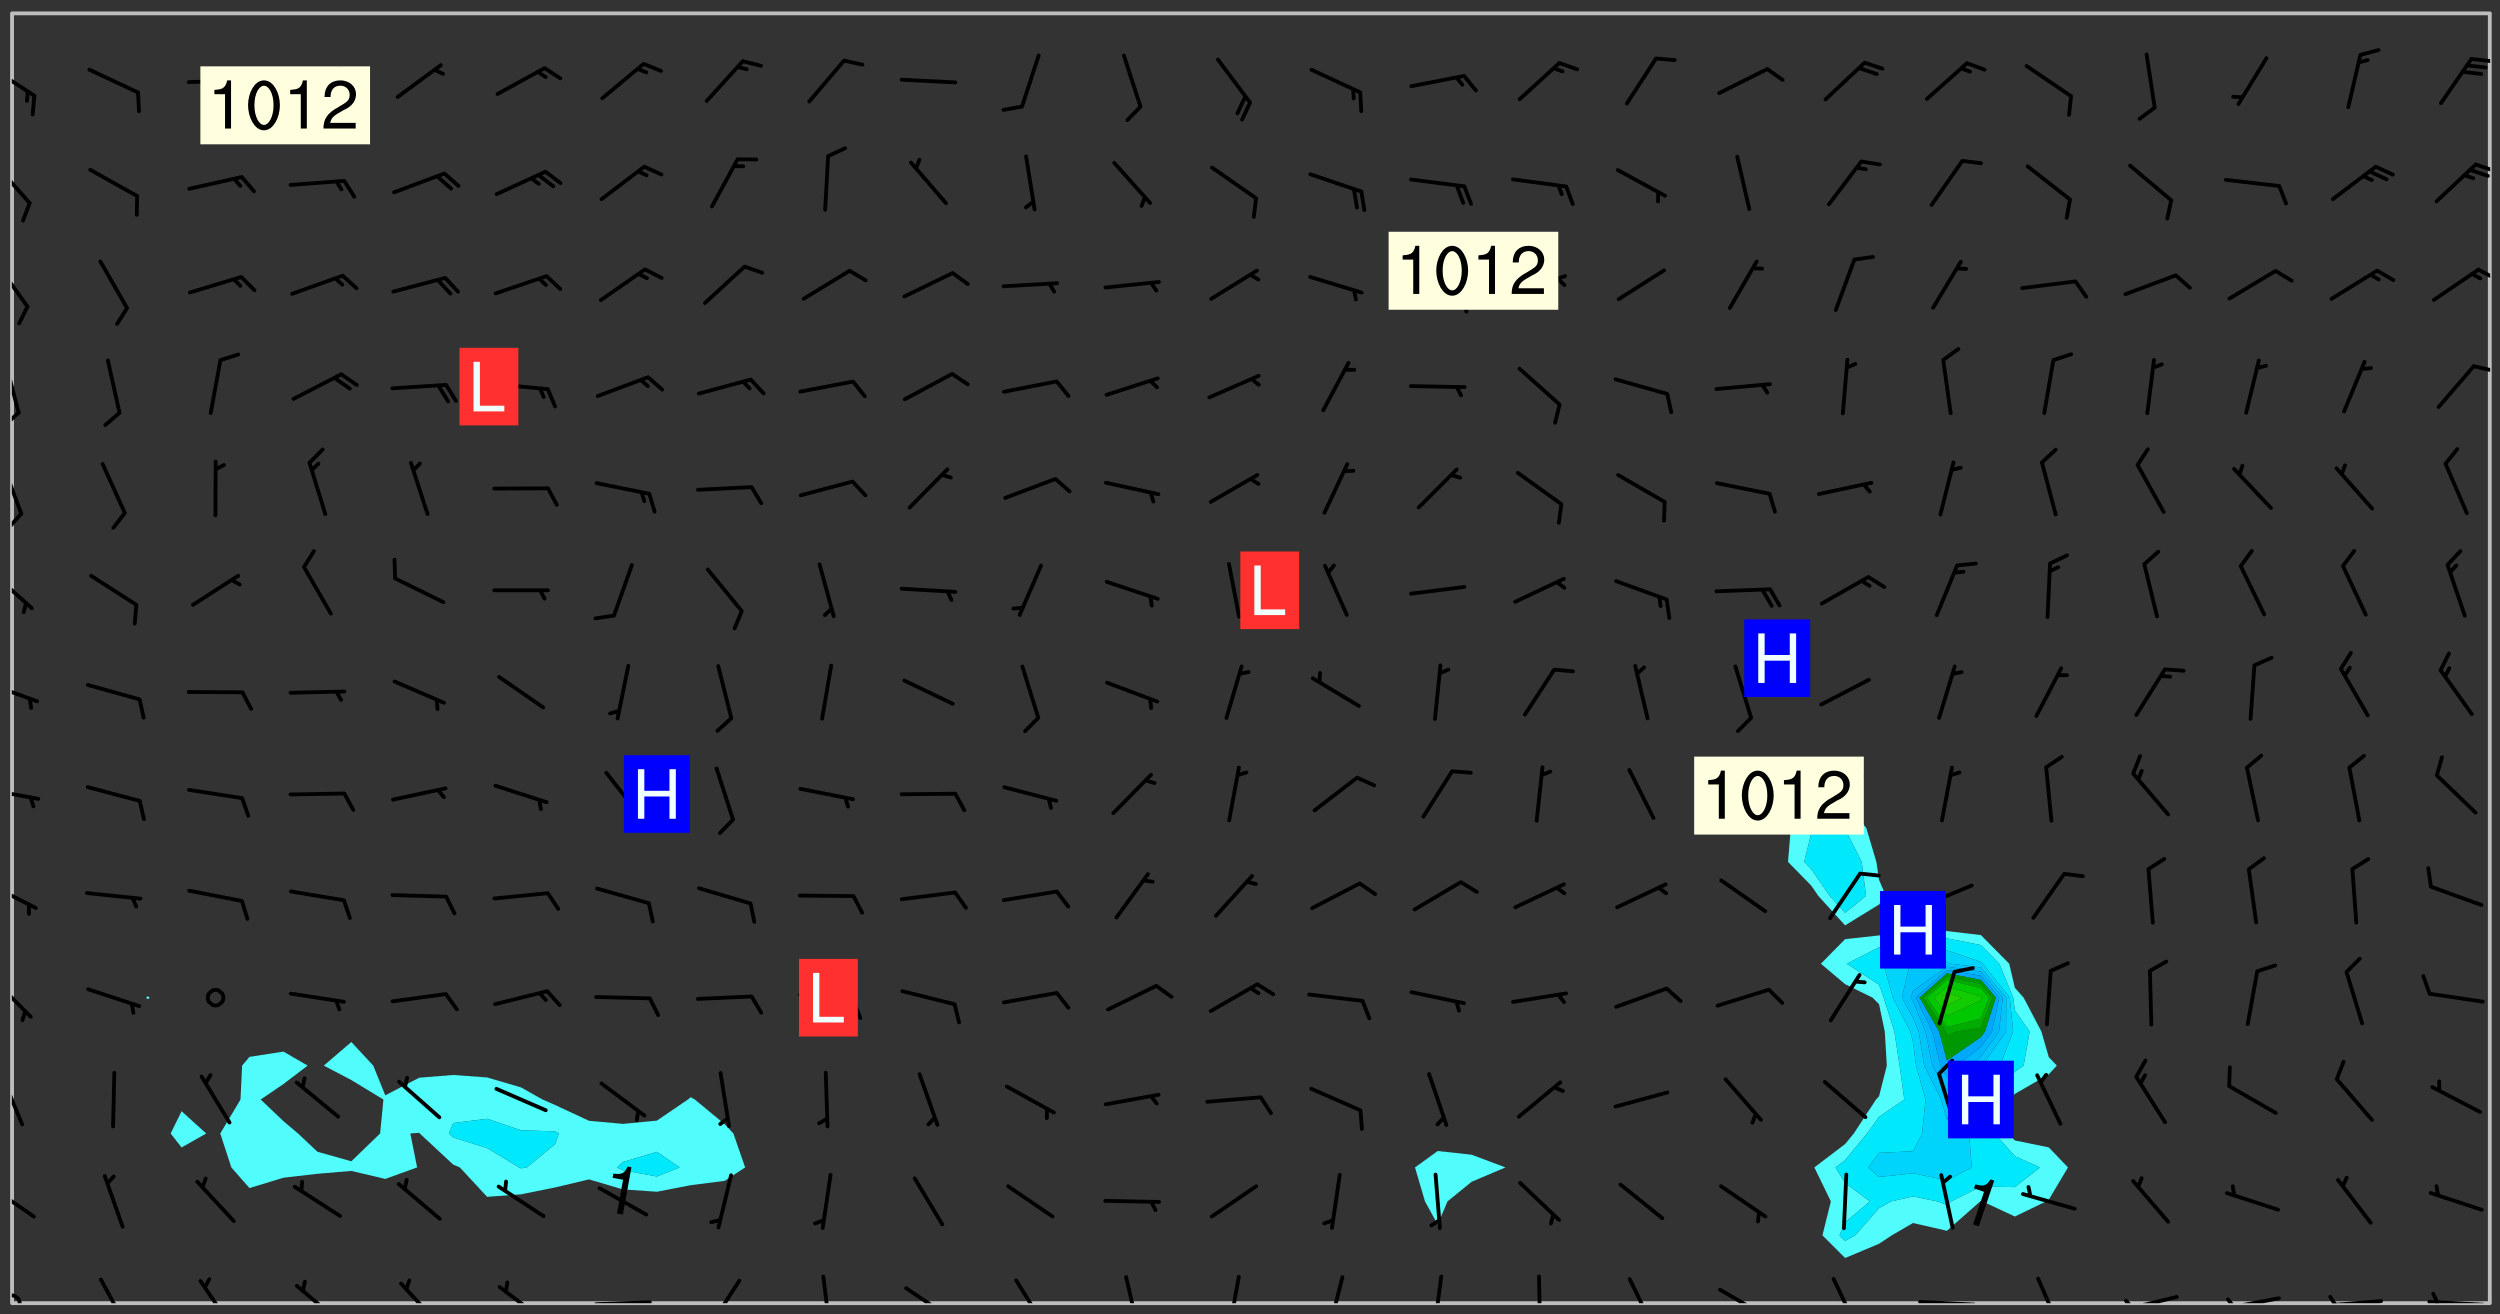 <svg xmlns="http://www.w3.org/2000/svg" role="img" xmlns:xlink="http://www.w3.org/1999/xlink" viewBox="142.45 309.95 326.84 171.84"><rect x="142.45" y="309.95" width="326.84" height="171.84" fill="#333333" stroke="none"/><defs><clipPath id="clip2"><path d="M 144 311.672 L 145 311.672 L 145 480.328 L 144 480.328 Z M 144 311.672"/></clipPath><clipPath id="clip3"><path d="M 144 311.672 L 468 311.672 L 468 480.328 L 144 480.328 Z M 144 311.672"/></clipPath><clipPath id="clip4"><path d="M 467 311.672 L 468 311.672 L 468 480.328 L 467 480.328 Z M 467 311.672"/></clipPath><clipPath id="clip5"><path d="M 144 479 L 146 479 L 146 480.328 L 144 480.328 Z M 144 479"/></clipPath><clipPath id="clip6"><path d="M 155 476 L 160 476 L 160 480.328 L 155 480.328 Z M 155 476"/></clipPath><clipPath id="clip7"><path d="M 168 477 L 173 477 L 173 480.328 L 168 480.328 Z M 168 477"/></clipPath><clipPath id="clip8"><path d="M 181 477 L 187 477 L 187 480.328 L 181 480.328 Z M 181 477"/></clipPath><clipPath id="clip9"><path d="M 194 477 L 200 477 L 200 480.328 L 194 480.328 Z M 194 477"/></clipPath><clipPath id="clip10"><path d="M 207 477 L 214 477 L 214 480.328 L 207 480.328 Z M 207 477"/></clipPath><clipPath id="clip11"><path d="M 220 479 L 228 479 L 228 480.328 L 220 480.328 Z M 220 479"/></clipPath><clipPath id="clip12"><path d="M 235 477 L 240 477 L 240 480.328 L 235 480.328 Z M 235 477"/></clipPath><clipPath id="clip13"><path d="M 249 476 L 252 476 L 252 480.328 L 249 480.328 Z M 249 476"/></clipPath><clipPath id="clip14"><path d="M 260 478 L 267 478 L 267 480.328 L 260 480.328 Z M 260 478"/></clipPath><clipPath id="clip15"><path d="M 275 477 L 280 477 L 280 480.328 L 275 480.328 Z M 275 477"/></clipPath><clipPath id="clip16"><path d="M 289 476 L 292 476 L 292 480.328 L 289 480.328 Z M 289 476"/></clipPath><clipPath id="clip17"><path d="M 302 476 L 305 476 L 305 480.328 L 302 480.328 Z M 302 476"/></clipPath><clipPath id="clip18"><path d="M 315 476 L 319 476 L 319 480.328 L 315 480.328 Z M 315 476"/></clipPath><clipPath id="clip19"><path d="M 329 476 L 332 476 L 332 480.328 L 329 480.328 Z M 329 476"/></clipPath><clipPath id="clip20"><path d="M 343 476 L 345 476 L 345 480.328 L 343 480.328 Z M 343 476"/></clipPath><clipPath id="clip21"><path d="M 355 476 L 359 476 L 359 480.328 L 355 480.328 Z M 355 476"/></clipPath><clipPath id="clip22"><path d="M 367 478 L 374 478 L 374 480.328 L 367 480.328 Z M 367 478"/></clipPath><clipPath id="clip23"><path d="M 381 476 L 386 476 L 386 480.328 L 381 480.328 Z M 381 476"/></clipPath><clipPath id="clip24"><path d="M 393 479 L 401 479 L 401 480.328 L 393 480.328 Z M 393 479"/></clipPath><clipPath id="clip25"><path d="M 408 476 L 412 476 L 412 480.328 L 408 480.328 Z M 408 476"/></clipPath><clipPath id="clip26"><path d="M 419 479 L 428 479 L 428 480.328 L 419 480.328 Z M 419 479"/></clipPath><clipPath id="clip27"><path d="M 420 479 L 422 479 L 422 480.328 L 420 480.328 Z M 420 479"/></clipPath><clipPath id="clip28"><path d="M 433 479 L 441 479 L 441 480.328 L 433 480.328 Z M 433 479"/></clipPath><clipPath id="clip29"><path d="M 433 479 L 435 479 L 435 480.328 L 433 480.328 Z M 433 479"/></clipPath><clipPath id="clip30"><path d="M 446 479 L 454 479 L 454 480.328 L 446 480.328 Z M 446 479"/></clipPath><clipPath id="clip31"><path d="M 446 479 L 449 479 L 449 480.328 L 446 480.328 Z M 446 479"/></clipPath><clipPath id="clip32"><path d="M 459 479 L 468 479 L 468 480.328 L 459 480.328 Z M 459 479"/></clipPath><clipPath id="clip33"><path d="M 460 478 L 462 478 L 462 480.328 L 460 480.328 Z M 460 478"/></clipPath><clipPath id="clip34"><path d="M 144 464 L 148 464 L 148 470 L 144 470 Z M 144 464"/></clipPath><clipPath id="clip35"><path d="M 144 450 L 146 450 L 146 458 L 144 458 Z M 144 450"/></clipPath><clipPath id="clip36"><path d="M 144 437 L 147 437 L 147 444 L 144 444 Z M 144 437"/></clipPath><clipPath id="clip37"><path d="M 144 425 L 148 425 L 148 429 L 144 429 Z M 144 425"/></clipPath><clipPath id="clip38"><path d="M 144 412 L 148 412 L 148 415 L 144 415 Z M 144 412"/></clipPath><clipPath id="clip39"><path d="M 144 398 L 148 398 L 148 402 L 144 402 Z M 144 398"/></clipPath><clipPath id="clip40"><path d="M 144 384 L 147 384 L 147 390 L 144 390 Z M 144 384"/></clipPath><clipPath id="clip41"><path d="M 144 370 L 146 370 L 146 378 L 144 378 Z M 144 370"/></clipPath><clipPath id="clip42"><path d="M 144 376 L 146 376 L 146 380 L 144 380 Z M 144 376"/></clipPath><clipPath id="clip43"><path d="M 144 356 L 146 356 L 146 365 L 144 365 Z M 144 356"/></clipPath><clipPath id="clip44"><path d="M 144 363 L 146 363 L 146 366 L 144 366 Z M 144 363"/></clipPath><clipPath id="clip45"><path d="M 465 357 L 468 357 L 468 359 L 465 359 Z M 465 357"/></clipPath><clipPath id="clip46"><path d="M 144 344 L 147 344 L 147 351 L 144 351 Z M 144 344"/></clipPath><clipPath id="clip47"><path d="M 466 344 L 468 344 L 468 347 L 466 347 Z M 466 344"/></clipPath><clipPath id="clip48"><path d="M 144 330 L 147 330 L 147 337 L 144 337 Z M 144 330"/></clipPath><clipPath id="clip49"><path d="M 465 331 L 468 331 L 468 333 L 465 333 Z M 465 331"/></clipPath><clipPath id="clip50"><path d="M 144 318 L 148 318 L 148 323 L 144 323 Z M 144 318"/></clipPath><clipPath id="clip51"><path d="M 465 317 L 468 317 L 468 319 L 465 319 Z M 465 317"/></clipPath><g id="surface162" clip-path="url(#clip1)"><path fill="#fff" fill-opacity="0" fill-rule="evenodd" d="M 0 0 L 1000 0 L 1000 1000 L 0 1000 Z M 0 0"/><path fill="#d3d3d3" fill-opacity="0" fill-rule="evenodd" d="M162.152 355.867L161.918 356.16 161.977 356.395 162.094 356.566 162.27 356.801 162.562 357.148 162.676 357.207 162.793 357.035 162.852 356.801 163.027 356.625 163.492 356.449 164.191 356.449 164.426 356.742 164.715 357.559 164.773 357.734 164.949 357.965 165.301 358.199 166 358.898 166.172 359.074 166.406 359.422 166.641 359.832 166.93 360.414 167.34 360.879 167.57 361.113 167.805 361.289 167.922 361.52 168.098 361.812 168.27 362.977 168.27 363.211 168.328 363.5 168.387 363.617 168.504 363.734 168.852 364.145 168.969 364.316 169.145 364.492 169.32 364.727 169.438 364.898 169.609 365.25 169.668 365.484 169.902 365.891 170.137 365.832 169.961 366.008 169.902 366.938 169.32 366.938 169.086 366.824 168.738 366.938 168.621 367.055 168.562 367.348 168.504 367.523 168.387 367.695 167.922 367.988 167.863 368.223 167.805 368.336 167.805 368.98 167.863 369.152 167.863 369.562 167.922 369.621 167.922 370.027 167.98 370.434 168.098 370.609 168.156 370.668 168.387 371.309 168.328 371.602 168.328 372.301 168.27 372.883 168.27 373.117 168.211 373.348 168.156 373.699 168.156 375.621 168.211 375.738 168.637 375.738 168.27 375.855 168.246 376.207 169.137 377.375 170.879 377.914 172.219 378.273 172.219 378.812 172.309 379.621 172.844 380.336 174.363 380.605 175.254 380.52 175.344 381.684 175.879 381.863 177.039 381.684 179.094 380.699 180.254 380.336 182.133 380.16 183.828 379.98 183.648 380.699 182.133 380.785 180.883 380.875 180.078 381.145 179.004 381.953 179.273 382.672 179.809 383.57 179.629 384.195 179.363 385.004 179.629 386.082 180.254 386.98 181.059 387.16 182.309 386.98 182.043 387.703 182.141 388.207 182.195 388.5 182.195 388.672 182.254 388.965 182.254 389.371 182.43 389.488 182.781 389.605 183.188 389.605 183.48 389.43 183.594 389.312 183.652 389.195 183.77 388.965 183.828 388.789 184.18 388.324 184.41 388.148 184.586 388.09 184.762 388.148 184.82 388.324 184.938 389.312 184.992 389.781 185.051 389.953 185.168 390.188 185.344 390.246 186.16 390.305 186.449 390.305 186.566 390.539 186.625 390.945 186.684 391.297 186.684 392.402 186.801 392.695 186.918 393.043 187.207 393.742 187.383 394.094 187.965 394.848 188.316 395.023 188.488 395.082 188.957 395.316 189.598 395.781 189.945 396.016 190.238 396.191 190.531 396.246 190.762 396.309 191.578 396.656 191.871 396.832 191.984 397.004 192.336 397.355 192.453 397.531 192.977 398.172 192.977 398.461 193.035 398.812 193.035 399.16 193.094 399.512 193.152 399.801 193.27 399.859 193.441 399.918 193.617 399.918 194.199 400.152 194.375 400.27 194.551 400.559 194.727 400.793 194.84 401.027 195.133 401.258 195.25 401.375 195.25 401.785 195.309 401.84 195.598 402.074 195.832 402.191 195.891 402.309 196.008 402.48 196.066 402.598 196.297 402.832 196.355 403.008 196.59 403.066 196.707 403.125 196.59 403.238 196.531 403.355 196.531 403.473 196.414 403.766 196.297 404.055 196.297 404.637 196.473 404.754 196.59 404.812 196.648 404.93 196.766 405.047 196.879 405.105 197.055 405.453 197.113 405.805 197.172 406.211 197.172 406.387 197.113 406.562 196.996 407.262 196.996 407.434 197.113 407.609 197.406 407.902 197.812 407.902 197.988 408.02 198.105 408.191 198.223 408.484 198.223 408.719 197.695 408.719 197.465 408.484 197.23 408.484 197.055 408.543 196.996 409.242 197.055 409.59 197.172 409.766 197.348 410.176 197.465 410.406 197.754 410.875 197.93 410.93 198.453 410.93 198.688 410.988 199.445 411.629 199.504 411.922 199.504 412.156 199.562 412.215 199.793 412.562 199.793 412.914 199.676 413.086 199.676 413.379 199.969 413.668 200.262 413.844 200.434 413.902 200.727 414.078 201.02 414.195 201.602 414.602 201.891 414.836 202.184 415.012 202.402 415.172 202.418 415.184 202.648 415.359 203.289 415.883 203.465 416.117 203.582 416.293 203.758 416.469 203.871 416.641 203.871 417.281 203.988 417.457 204.457 417.574 205.039 417.691 205.273 417.75 205.504 417.863 205.797 417.98 205.91 418.039 206.496 418.391 206.785 418.562 206.961 418.625 207.137 418.68 207.312 418.738 208.012 419.09 208.301 419.266 208.535 419.32 208.824 419.496 209.059 419.613 209.699 420.02 209.992 420.137 210.164 420.195 210.398 420.254 210.809 420.312 211.039 420.371 211.273 420.488 211.332 420.66 210.922 420.836 211.391 420.895 211.449 421.188 211.562 421.422 211.738 421.477 211.973 421.535 212.148 421.594 212.555 421.711 213.195 421.945 213.312 422.117 213.371 422.352 213.371 422.527 213.312 422.645 213.254 423.051 213.488 423.285 213.605 423.344 213.953 423.461 214.594 423.691 214.77 423.809 215.059 423.926 215.234 424.102 215.469 424.566 216.051 425.672 216.227 425.848 216.574 426.023 216.75 426.141 217.102 426.258 218.148 426.781 218.383 426.84 218.848 426.953 219.141 427.012 219.605 427.188 220.363 427.77 220.598 428.004 220.945 428.469 221.121 428.645 221.41 428.879 222.227 429.578 222.52 429.754 222.809 430.043 223.102 430.219 223.395 430.508 224.09 431.148 224.266 431.324 224.559 431.559 224.848 431.793 225.316 432.082 225.957 432.664 226.305 432.898 226.539 433.191 226.887 433.539 227.238 434.004 228.172 434.996 228.52 435.402 228.637 435.578 228.871 435.637 228.984 435.754 229.629 435.93 229.859 436.043 230.094 436.102 230.387 436.277 230.617 436.395 231.551 437.094 231.957 437.5 232.191 437.676 232.598 437.852 232.832 437.969 233.648 438.316 233.996 438.551 234.23 438.668 234.523 438.957 234.754 439.074 235.512 439.426 235.863 439.598 236.094 439.656 236.387 439.773 236.621 439.832 237.492 440.008 238.309 440.008 238.777 440.238 238.949 440.297 239.824 440.996 240.289 441.113 240.582 441.172 240.758 441.23 240.988 441.289 241.457 441.348 241.805 441.406 242.156 441.465 242.562 441.523 242.855 441.523 243.027 441.582 243.027 441.812 243.203 441.988 243.496 441.988 243.844 442.047 244.195 442.105 244.895 442.223 245.535 442.223 246 441.988 246.293 441.812 246.465 441.695 246.875 441.523 247.164 441.348 248.098 440.883 248.566 440.59 249.09 440.297 249.555 440.125 250.02 439.949 251.07 439.484 251.359 439.367 251.77 439.25 252.059 439.133 252.586 438.957 254.102 438.258 254.684 437.91 254.973 437.852 255.266 437.793 255.613 437.676 256.488 437.445 256.84 437.328 256.953 437.328 257.188 437.27 258.062 437.035 258.297 436.977 259.109 436.977 259.461 436.918 260.277 436.801 260.449 436.742 260.801 436.688 261.094 436.629 261.324 436.57 262.141 436.395 262.316 436.336 262.664 436.336 262.898 436.277 263.363 436.16 264.121 435.988 264.355 435.93 264.703 435.93 265.113 435.812 265.402 435.754 266.688 435.695 266.977 435.695 267.387 435.637 267.617 435.578 267.793 435.578 268.668 435.461 269.074 435.461 269.484 435.344 269.832 435.344 270.184 435.23 271.055 435.172 272.805 435.172 273.852 435.461 274.262 435.578 274.551 435.695 274.902 435.812 275.191 435.93 276.242 436.102 276.531 436.16 276.824 436.16 277.117 436.219 277.289 436.277 277.699 436.336 277.871 436.395 277.988 436.453 278.105 436.453 278.223 436.512 278.574 436.57 278.688 436.57 279.098 436.637 281.02 437.031 282.945 437.426 284.465 437.875 286.16 438.594 288.305 439.398 289.91 438.68 291.34 437.875 292.5 436.797 293.75 436.348 296.785 435.629 298.66 435.27 300.805 433.922 303.039 432.668 305.539 431.41 307.234 430.961 309.02 430.781 310.18 430.512 310.805 431.051 312.145 430.781 312.859 429.793 313.844 428.449 314.289 428.27 315.094 427.91 316.969 427.371 318.754 426.922 320.004 426.652 321.164 426.562 322.863 426.473 324.824 426.203 326.074 426.113 326.613 426.113 327.238 426.023 328.129 426.023 330.273 425.844 332.684 425.664 335.273 425.574 336.969 425.754 338.578 425.844 340.008 426.203 341.168 426.922 343.043 427.91 344.203 429.438 344.469 430.152 345.098 430.242 345.453 431.141 345.988 431.68 346.523 433.207 347.598 433.566 348.133 433.566 347.328 434.102 347.418 435.809 348.133 438.504 349.023 439.309 349.918 440.297 350.633 441.555 352.418 442.094 353.938 441.914 354.293 443.258 355.902 442.453 356.883 441.914 357.152 442.184 357.469 441.969 357.688 441.824 358.488 442.273 358.938 441.914 359.293 441.914 359.828 441.645 360.367 440.926 360.902 440.656 361.527 439.668 362.688 440.117 363.527 440.488 364.922 441.105 366.617 440.926 368.223 440.926 370.008 441.016 370.188 439.309 370.723 437.965 371.527 438.234 372.02 439.082 372.422 439.488 372.332 440.027 372.332 440.387 373.047 440.836 373.758 440.566 375.188 440.566 375.547 441.555 375.992 442.812 376.707 444.156 377.957 444.785 379.652 445.414 380.367 445.234 380.547 444.695 381.527 444.605 381.977 444.965 382.062 446.223 381.797 446.852 381.262 447.031 381.262 447.57 381.977 448.555 382.242 449.094 383.227 450.082 384.027 451.16 383.762 451.52 383.672 452.418 383.047 454.75 382.691 456.816 382.602 458.609 382.422 459.328 382.332 459.867 382.332 461.305 381.352 463.188 380.992 464.895 380.457 465.793 379.652 466.961 379.387 467.5 381.441 468.754 381.527 469.113 381.172 469.652 381.082 469.473 381.082 470.281 381.172 471.719 380.727 472.434 379.652 472.527 379.387 473.242 379.922 474.141 380.727 474.859 381.887 475.668 383.227 475.938 383.672 476.297 383.316 476.746 381.527 476.656 380.277 476.207 379.562 475.488 378.938 475.398 378.762 478.988 378.574 480.297 467.934 480.297 467.934 311.703 412.664 311.703 412.664 360.785 413.426 360.91 416.715 361.453 418.738 364.289 418.738 367.043 421.09 367.375 423.438 367.707 427.488 367.707 426.109 371.867 424.086 372.574 422.062 373.277 421.52 373.621 418.926 375.238 418.738 375.355 416.715 373.277 415.984 370.535 413.312 368.457 411.938 364.957 411.871 364.875 409.914 362.203 412.664 360.785 412.664 311.703 294.422 311.703 294.422 403.117 294.539 403.148 294.672 403.16 294.746 403.234 294.852 403.281 294.941 403.34 295.027 403.398 295.117 403.457 295.414 403.754 295.473 403.844 295.504 403.961 295.531 404.078 295.547 404.215 295.516 404.332 295.457 404.422 295.398 404.508 295.355 404.613 295.309 404.715 295.281 404.836 295.281 404.98 295.457 405.25 295.605 405.398 295.68 405.484 295.754 405.559 295.797 405.664 295.859 405.754 295.918 405.84 295.961 405.945 296.02 406.035 296.066 406.137 296.109 406.242 296.168 406.328 296.285 406.508 296.359 406.582 296.422 406.668 296.48 406.758 296.523 406.863 296.582 406.953 296.641 407.039 296.703 407.129 296.762 407.219 296.805 407.32 296.922 407.5 296.996 407.574 297.055 407.66 297.129 407.734 297.219 407.793 297.324 407.84 297.473 407.84 297.605 407.824 297.738 407.84 297.84 407.793 297.914 407.719 297.961 407.617 297.945 407.484 297.945 407.336 297.898 407.23 297.871 407.113 297.824 407.012 297.797 406.891 297.754 406.789 297.691 406.699 297.648 406.598 297.605 406.492 297.574 406.375 297.559 406.242 297.547 406.105 297.633 406.047 297.691 405.961 297.812 405.93 297.855 406.035 297.871 406.168 297.871 406.285 297.93 406.387 297.988 406.477 298.078 406.535 298.227 406.684 298.285 406.773 298.328 406.879 298.316 406.98 298.402 407.039 298.508 407.086 298.594 407.145 298.684 407.203 298.758 407.277 298.641 407.305 298.535 407.352 298.449 407.41 298.375 407.484 298.316 407.574 298.254 407.66 298.227 407.781 298.18 407.883 298.137 407.988 298.105 408.105 298.094 408.238 298.078 408.371 298.078 408.52 298.105 408.637 298.152 408.742 298.195 408.844 298.254 408.934 298.328 409.008 298.418 409.066 298.492 409.141 298.582 409.199 298.641 409.289 298.684 409.395 298.73 409.496 298.848 409.527 298.98 409.543 299.129 409.543 299.246 409.512 299.352 409.555 299.395 409.66 299.441 409.762 299.469 409.883 299.5 410 299.527 410.117 299.559 410.238 299.586 410.355 299.691 410.398 299.793 410.445 299.926 410.43 300.074 410.578 300.137 410.664 300.211 410.738 300.281 410.812 300.371 410.875 300.477 410.918 300.578 410.961 300.695 410.992 300.832 411.008 300.949 410.977 301.023 410.902 301.051 410.785 301.039 410.652 301.008 410.531 300.98 410.414 301.023 410.309 301.141 410.309 301.23 410.371 301.348 410.398 301.496 410.398 301.629 410.414 301.777 410.414 301.91 410.43 302.043 410.414 302.191 410.414 302.324 410.398 302.457 410.387 302.594 410.398 302.711 410.371 302.844 410.355 303.035 410.297 302.977 410.473 302.961 410.605 302.934 410.727 302.918 410.859 302.859 410.945 302.727 410.961 302.621 411.008 302.516 411.051 302.398 411.082 302.281 411.109 302.016 411.141 301.867 411.141 301.734 411.156 301.66 411.23 301.719 411.316 301.867 411.465 301.984 411.645 302.059 411.715 302.148 411.777 302.238 411.836 302.324 411.895 302.414 411.953 302.516 411.996 302.621 412.059 302.727 412.102 302.812 412.16 302.918 412.207 303.02 412.25 303.199 412.367 303.258 412.457 303.215 412.559 303.168 412.664 303.184 412.797 303.406 413.02 303.465 413.109 303.508 413.211 303.539 413.332 303.582 413.434 303.598 413.566 303.629 413.684 303.641 413.82 303.672 413.938 303.82 414.086 303.922 414.129 304.027 414.172 304.145 414.203 304.277 414.219 304.414 414.234 304.531 414.234 304.648 414.203 304.738 414.145 304.781 414.039 304.828 413.938 304.871 413.832 304.902 413.715 304.914 413.582 304.914 413.434 304.902 413.301 304.887 413.168 304.855 413.051 304.812 412.945 304.766 412.84 304.723 412.738 304.68 412.633 304.664 412.5 304.68 412.367 304.707 412.25 304.738 412.133 304.766 412.012 304.812 411.91 304.902 411.852 304.988 411.789 305.062 411.715 305.152 411.656 305.375 411.434 305.434 411.348 305.508 411.273 305.625 411.094 305.684 411.008 305.684 410.859 305.609 410.785 305.508 410.738 305.402 410.695 305.301 410.652 305.242 410.562 305.195 410.457 305.168 410.34 305.258 410.281 305.375 410.25 305.477 410.207 305.656 410.09 305.805 409.941 305.816 409.809 305.805 409.703 305.715 409.645 305.582 409.66 305.434 409.66 305.301 409.676 305.168 409.66 305.047 409.629 304.961 409.57 304.887 409.496 304.828 409.406 304.766 409.32 304.648 409.141 304.59 409.055 304.621 408.934 304.707 408.875 304.828 408.844 304.887 408.758 304.887 408.637 304.855 408.52 304.797 408.43 304.738 408.344 304.691 408.238 304.664 408.121 304.648 407.988 304.707 407.898 304.781 407.824 304.871 407.766 304.988 407.586 305.062 407.512 305.121 407.426 305.27 407.277 305.391 407.246 305.523 407.23 305.656 407.246 305.73 407.32 305.773 407.426 305.789 407.559 305.758 407.676 305.641 407.707 305.508 407.719 305.359 407.867 305.316 407.973 305.27 408.074 305.242 408.195 305.211 408.312 305.211 408.461 305.242 408.578 305.285 408.684 305.344 408.773 305.418 408.844 305.492 408.918 305.609 408.949 305.73 408.977 305.848 408.949 305.98 408.934 306.098 408.934 306.188 408.992 306.262 409.066 306.309 409.172 306.367 409.258 306.469 409.305 306.602 409.32 306.707 409.363 306.793 409.422 306.781 409.527 306.707 409.602 306.527 409.719 306.469 409.809 306.379 409.867 306.309 409.941 306.234 410.016 306.172 410.105 306.145 410.223 306.129 410.355 306.145 410.488 306.129 410.621 306.129 410.77 306.145 410.902 306.172 411.02 306.203 411.141 306.277 411.215 306.367 411.273 306.453 411.332 306.543 411.391 306.66 411.422 306.66 411.508 306.559 411.555 306.469 411.613 306.203 411.645 306.086 411.672 305.938 411.672 305.832 411.715 305.73 411.762 305.672 411.852 305.609 412.086 305.598 412.219 305.566 412.34 305.551 412.473 305.551 412.766 305.539 412.898 305.551 413.035 305.566 413.168 305.699 413.184 305.832 413.195 305.953 413.227 306.039 413.285 306.113 413.359 306.16 413.465 306.203 413.566 306.219 413.699 306.219 414.145 306.203 414.277 306.203 414.723 306.234 414.988 306.262 415.105 306.277 415.238 306.309 415.355 306.395 415.566 306.426 415.832 306.426 415.98 306.395 416.098 306.367 416.215 306.336 416.336 306.309 416.453 306.277 416.57 306.246 416.691 306.234 416.824 306.219 416.957 306.309 417.016 306.426 416.984 306.527 417 306.574 417.105 306.543 417.371 306.543 417.812 306.5 417.918 306.453 418.023 306.41 418.125 306.367 418.23 306.309 418.316 306.277 418.438 306.234 418.555 306.203 418.672 306.188 418.805 306.203 418.938 306.262 419.027 306.367 419.074 306.453 419.133 306.512 419.219 306.5 419.355 306.469 419.473 306.426 419.574 306.426 420.02 306.41 420.152 306.41 420.301 306.379 420.418 306.336 420.523 306.309 420.641 306.262 420.746 306.219 420.848 306.188 420.969 306.16 421.086 306.129 421.219 306.098 421.336 306.07 421.453 306.027 421.559 305.996 421.676 305.965 421.797 305.953 421.93 305.938 422.062 305.938 422.359 305.965 422.477 305.965 422.625 306.012 423.023 306.039 423.141 306.098 423.23 306.219 423.262 306.367 423.262 306.5 423.246 306.559 423.336 306.559 423.453 306.5 423.543 306.41 423.602 306.309 423.645 306.203 423.691 306.113 423.75 306.027 423.809 305.891 423.824 305.773 423.793 305.641 423.777 305.539 423.824 305.477 423.91 305.465 424.047 305.449 424.18 305.418 424.297 305.391 424.414 305.375 424.547 305.344 424.668 305.344 424.965 305.359 425.098 305.391 425.215 305.391 425.363 305.402 425.496 305.402 425.645 305.375 425.762 305.328 425.863 305.301 425.984 305.27 426.102 305.211 426.191 305.137 426.266 305.035 426.309 304.93 426.355 304.812 426.383 304.691 426.414 304.59 426.367 304.648 426.281 304.754 426.234 304.781 426.117 304.812 426 304.84 425.879 304.871 425.762 304.871 425.613 304.887 425.48 304.855 425.363 304.812 425.258 304.707 425.273 304.633 425.348 304.531 425.391 304.441 425.453 304.367 425.527 304.324 425.629 304.309 425.762 304.277 425.879 304.25 426 304.219 426.117 304.191 426.234 304.16 426.355 304.133 426.473 304.102 426.59 304.059 426.695 303.969 426.754 303.879 426.754 303.762 426.723 303.73 426.637 303.746 426.5 303.715 426.383 303.715 426.234 303.703 426.102 303.703 425.953 303.641 425.719 303.613 425.598 303.57 425.496 303.523 425.391 303.465 425.305 303.406 425.215 303.363 425.109 303.301 425.023 303.152 424.875 303.082 424.801 302.977 424.754 302.871 424.711 302.77 424.668 302.473 424.371 302.383 424.297 302.297 424.238 302.191 424.195 302.102 424.133 302.016 424.074 301.91 424.031 301.82 423.973 301.734 423.91 301.66 423.84 301.555 423.793 301.469 423.734 301.363 423.691 301.273 423.629 301.172 423.586 301.066 423.543 300.98 423.484 300.875 423.438 300.77 423.395 300.668 423.348 300.578 423.289 300.477 423.246 300.371 423.203 300.281 423.141 300.164 423.113 300.031 423.098 299.898 423.113 299.75 423.113 299.617 423.129 299.5 423.098 299.41 423.039 299.336 422.965 299.246 422.906 299.145 422.859 298.996 422.859 298.875 422.832 298.773 422.789 298.699 422.715 298.582 422.535 298.492 422.477 298.391 422.434 298.301 422.371 298.195 422.328 298.105 422.27 298.02 422.211 297.914 422.164 297.855 422.078 297.797 421.988 297.754 421.883 297.707 421.781 297.633 421.707 297.547 421.648 297.473 421.574 297.383 421.516 297.16 421.293 297.117 421.188 297.086 420.922 297.191 420.879 297.336 420.879 297.441 420.922 297.516 420.996 297.605 421.055 297.691 421.113 297.797 421.16 297.887 421.219 298.035 421.367 298.105 421.441 298.254 421.59 298.316 421.676 298.391 421.75 298.477 421.809 298.551 421.883 298.641 421.945 298.73 422.004 298.816 422.062 299.086 422.238 299.188 422.285 299.293 422.328 299.395 422.371 299.441 422.297 299.5 422.211 299.574 422.137 299.645 422.062 299.75 422.105 299.824 422.18 299.883 422.27 299.926 422.371 299.973 422.477 300.016 422.582 300.137 422.609 300.254 422.582 300.328 422.492 300.371 422.387 300.43 422.297 300.504 422.223 300.609 422.18 300.727 422.152 300.859 422.164 300.949 422.223 301.098 422.371 301.156 422.461 301.199 422.566 301.246 422.668 301.289 422.773 301.332 422.875 301.438 422.922 301.543 422.965 301.676 422.98 301.762 422.922 301.82 422.832 301.895 422.758 302 422.715 302.117 422.742 302.223 422.789 302.324 422.832 302.43 422.875 302.531 422.922 302.711 423.039 302.711 423.156 302.695 423.289 302.711 423.422 302.727 423.559 302.785 423.645 302.887 423.691 303.008 423.719 303.125 423.75 303.273 423.75 303.391 423.719 303.449 423.629 303.629 423.512 303.688 423.422 303.762 423.348 303.82 423.262 303.938 423.082 304.117 422.965 304.234 422.996 304.324 423.055 304.367 423.129 304.352 423.262 304.352 423.379 304.441 423.438 304.59 423.438 304.723 423.422 304.855 423.41 305.121 423.379 305.227 423.336 305.344 423.305 305.465 423.277 305.539 423.203 305.609 423.129 305.672 423.039 305.656 422.934 305.609 422.832 305.508 422.789 305.402 422.773 305.285 422.801 305.02 422.832 304.871 422.832 304.797 422.758 304.707 422.699 304.59 422.668 304.473 422.641 304.34 422.625 304.191 422.625 304.059 422.641 303.762 422.641 303.656 422.594 303.508 422.445 303.465 422.344 303.406 422.254 303.629 422.031 303.715 421.973 303.82 421.93 303.938 421.898 304.07 421.883 304.203 421.898 304.34 421.914 304.441 421.957 304.574 421.945 304.664 421.883 304.766 421.84 304.828 421.75 304.781 421.648 304.691 421.59 304.574 421.559 304.473 421.516 304.414 421.426 304.352 421.336 304.352 421.219 304.367 421.086 304.473 421.039 304.547 420.969 304.547 420.848 304.457 420.789 304.426 420.672 304.516 420.613 304.59 420.539 304.633 420.434 304.691 420.344 304.738 420.242 304.754 420.109 304.754 419.961 304.707 419.855 304.664 419.754 304.574 419.695 304.441 419.68 304.34 419.637 304.203 419.621 304.086 419.59 303.641 419.59 303.508 419.574 303.375 419.562 303.242 419.547 303.125 419.516 302.977 419.516 302.844 419.5 302.711 419.488 302.445 419.457 302.324 419.414 302.238 419.355 302.164 419.281 302.164 419.133 302.176 419 302.281 418.953 302.383 418.91 302.516 418.895 302.668 418.895 302.801 418.879 303.094 418.879 303.215 418.91 303.316 418.953 303.406 419.012 303.641 419.074 303.762 419.027 303.852 418.969 303.953 418.926 304.086 418.91 304.191 418.953 304.293 419 304.426 419.012 304.547 418.984 304.691 418.984 304.812 418.953 304.93 418.926 305.035 418.879 305.109 418.805 305.195 418.746 305.344 418.598 305.402 418.512 305.449 418.406 305.477 418.289 305.492 418.184 305.391 418.141 305.301 418.082 305.184 418.051 305.078 418.008 304.988 417.945 304.914 417.859 304.84 417.785 304.738 417.742 304.633 417.695 304.531 417.652 304.473 417.562 304.426 417.461 304.34 417.25 304.277 417.164 304.219 417.074 304.145 417 304.059 416.941 303.789 416.941 303.672 416.973 303.582 417.031 303.48 417.074 303.348 417.09 303.242 417.074 303.215 416.957 303.152 416.867 303.035 416.836 302.934 416.793 302.785 416.645 302.754 416.527 302.738 416.422 302.812 416.348 302.992 416.23 303.109 416.203 303.227 416.172 303.363 416.188 303.465 416.23 303.57 416.273 303.672 416.32 303.777 416.363 303.895 416.395 304.027 416.41 304.145 416.438 304.277 416.453 304.383 416.438 304.473 416.379 304.398 416.305 304.293 416.262 304.219 416.188 304.145 416.098 303.996 415.949 303.91 415.891 303.82 415.832 303.746 415.758 303.656 415.699 303.555 415.652 303.434 415.625 303.332 415.578 303.227 415.535 303.109 415.504 303.008 415.461 302.887 415.43 302.738 415.43 302.621 415.461 302.516 415.504 302.43 415.566 302.25 415.684 302.164 415.742 302.074 415.801 301.969 415.848 301.883 415.906 301.777 415.949 301.676 415.992 301.57 416.039 301.496 416.113 301.438 416.203 301.379 416.289 301.332 416.395 301.273 416.48 301.199 416.555 301.066 416.543 300.949 416.512 300.832 416.512 300.758 416.586 300.668 416.645 300.594 416.719 300.504 416.777 300.418 416.836 300.312 416.883 300.211 416.926 300.074 416.941 299.973 416.898 299.824 416.75 299.719 416.703 299.633 416.703 299.527 416.75 299.426 416.793 299.305 416.824 299.188 416.793 299.113 416.719 299.113 416.602 299.145 416.48 299.219 416.41 299.277 416.32 299.352 416.246 299.469 416.215 299.574 416.172 299.867 416.172 300 416.156 300.137 416.141 300.238 416.098 300.328 416.039 300.43 415.992 300.52 415.934 300.652 415.922 300.742 415.98 300.875 415.992 300.965 415.934 301.051 415.875 301.156 415.832 301.246 415.773 301.332 415.711 301.422 415.652 301.57 415.504 301.629 415.418 301.688 415.328 301.793 415.285 301.926 415.27 302.043 415.297 302.164 415.328 302.223 415.27 302.281 415.18 302.312 414.914 302.34 414.797 302.445 414.809 302.578 414.824 302.68 414.781 302.77 414.723 302.828 414.633 302.902 414.559 302.961 414.469 303.008 414.367 303.02 414.234 303.008 414.102 302.961 413.996 302.812 413.848 302.754 413.758 302.695 413.672 302.652 413.566 302.652 413.121 302.668 412.988 302.668 412.84 302.68 412.707 302.621 412.648 302.531 412.707 302.43 412.664 302.25 412.547 302.164 412.488 302.102 412.398 302.043 412.309 301.969 412.234 301.883 412.176 301.762 412.207 301.66 412.219 301.555 412.266 301.469 412.324 301.363 412.367 301.215 412.516 301.125 412.574 301.039 412.633 300.949 412.695 300.844 412.738 300.711 412.754 300.711 412.633 300.816 412.59 300.934 412.559 301.008 412.488 301.051 412.383 301.051 412.234 301.023 412.117 300.875 411.969 300.742 411.953 300.594 411.953 300.477 411.984 300.371 412.027 300.27 412.07 300.18 412.133 300.062 412.16 299.988 412.086 300 411.953 299.957 411.852 299.914 411.746 299.824 411.688 299.707 411.715 299.586 411.746 299.469 411.777 299.367 411.82 299.246 411.852 299.145 411.895 299.039 411.938 298.949 411.996 298.848 412.012 298.848 411.895 298.863 411.762 298.805 411.672 298.73 411.715 298.582 411.863 298.523 411.953 298.449 412.027 298.402 412.133 298.359 412.234 298.285 412.309 298.227 412.398 298.152 412.473 298.094 412.559 298.02 412.633 297.93 412.695 297.855 412.766 297.781 412.84 297.68 412.855 297.547 412.871 297.441 412.828 297.441 412.707 297.59 412.559 297.633 412.457 297.691 412.367 297.738 412.266 297.781 412.16 297.84 412.07 297.871 411.953 297.914 411.852 297.945 411.73 297.973 411.613 298.02 411.508 298.062 411.406 298.105 411.301 298.18 411.23 298.27 411.168 298.359 411.109 298.461 411.066 298.758 411.066 299.023 411.035 299.129 410.992 299.055 410.918 298.938 410.887 298.832 410.844 298.742 410.785 298.641 410.738 298.551 410.68 298.449 410.637 298.344 410.594 298.254 410.531 298.168 410.473 298.062 410.43 297.961 410.387 297.84 410.355 297.723 410.324 297.621 410.281 297.5 410.25 297.398 410.207 297.309 410.148 297.266 410.043 297.25 409.91 297.352 409.867 297.484 409.852 297.621 409.867 297.754 409.852 297.855 409.809 297.914 409.719 297.93 409.613 297.84 409.555 297.766 409.48 297.664 409.438 297.574 409.379 297.426 409.23 297.383 409.125 297.367 408.992 297.367 408.699 297.309 408.609 297.219 408.551 297.145 408.477 297.102 408.371 297.07 408.254 297.012 408.164 296.938 408.09 296.82 408.062 296.746 407.988 296.656 407.93 296.566 407.867 296.48 407.809 296.406 407.734 296.348 407.648 296.301 407.543 296.215 407.484 296.066 407.336 295.871 407.277 295.738 407.293 295.637 407.336 295.562 407.41 295.516 407.512 295.473 407.617 295.414 407.707 295.355 407.793 295.059 408.09 294.969 408.148 294.883 408.148 294.82 408.062 294.777 407.957 294.809 407.84 294.867 407.75 294.895 407.633 294.883 407.5 294.793 407.438 294.688 407.484 294.57 407.512 294.453 407.543 294.184 407.719 294.082 407.766 293.965 407.793 293.859 407.84 293.77 407.898 293.668 407.941 293.609 407.855 293.562 407.75 293.578 407.617 293.625 407.512 293.695 407.438 293.77 407.367 293.828 407.277 293.828 407.129 293.785 407.023 293.547 407.023 293.445 407.07 293.414 407.188 293.387 407.305 293.355 407.426 293.281 407.469 293.148 407.484 293.074 407.438 293.031 407.336 292.988 407.23 292.941 407.129 292.898 407.023 292.777 407.055 292.676 407.098 292.543 407.113 292.426 407.145 292.32 407.188 292.23 407.246 292.129 407.293 292.008 407.32 291.875 407.336 291.773 407.293 291.715 407.203 291.668 407.098 291.625 406.996 291.582 406.891 291.582 406.773 291.641 406.684 291.727 406.625 291.906 406.508 292.008 406.461 292.113 406.418 292.219 406.359 292.32 406.316 292.41 406.254 292.512 406.211 292.617 406.152 292.719 406.105 292.809 406.047 292.914 406.004 293.016 405.961 293.105 405.898 293.207 405.855 293.344 405.84 293.461 405.871 293.562 405.914 293.684 405.945 293.785 405.988 293.891 406.035 293.992 406.078 294.098 406.121 294.199 406.168 294.305 406.211 294.406 406.254 294.512 406.301 294.598 406.359 294.703 406.402 294.82 406.434 294.926 406.477 295.027 406.523 295.117 406.582 295.223 406.625 295.324 406.668 295.43 406.715 295.547 406.742 295.648 406.789 295.77 406.816 295.918 406.816 296.004 406.758 296.02 406.656 296.078 406.566 296.051 406.449 295.977 406.375 295.859 406.195 295.785 406.121 295.695 406.047 295.516 405.93 295.43 405.871 295.324 405.828 295.223 405.781 294.953 405.605 294.895 405.516 294.82 405.441 294.762 405.352 294.719 405.25 294.688 405.133 294.672 404.996 294.672 404.434 294.66 404.301 294.645 404.168 294.613 404.051 294.598 403.918 294.586 403.785 294.555 403.664 294.332 403.441 294.273 403.355 294.258 403.25 294.289 403.133 294.422 403.117 294.422 311.703 172.992 311.703 172.992 313.156 172.934 313.391 172.582 314.441 172.41 314.965 172.293 315.312 172.117 315.723 172 315.895 171.766 316.188 171.535 316.246 171.184 316.246 171.066 316.305 170.836 316.711 170.836 317.004 170.953 317.18 171.184 317.41 171.301 317.645 171.941 318.402 172.234 318.867 172.41 319.102 172.641 319.453 172.875 319.801 173.516 320.617 173.691 321.082 173.863 321.492 173.98 322.188 174.156 322.656 174.273 324.055 174.332 324.52 174.332 325.395 174.449 326.441 174.449 331.223 174.391 331.688 174.039 332.969 173.863 333.492 173.75 333.902 173.398 334.832 172.934 336 172.699 336.582 172.582 336.758 172.41 337.105 172.234 337.512 171.883 338.328 171.824 338.621 171.711 338.914 171.594 339.203 171.535 339.379 171.418 340.254 171.359 340.66 171.301 340.777 171.242 340.953 171.184 341.125 170.953 341.652 170.836 341.824 170.836 342.059 170.719 342.293 170.66 342.465 170.484 343.051 170.484 343.34 170.426 343.516 170.426 343.809 170.367 343.922 170.309 344.449 170.309 344.621 170.254 344.855 170.254 347.477 170.078 348.293 169.961 348.469 169.785 348.703 169.668 348.875 169.555 349.109 168.969 350.043 168.738 350.332 168.445 350.797 168.27 351.031 167.98 351.383 167.629 352.082 167.516 352.312 167.34 352.723 167.164 352.953 166.758 353.48 165.941 354.18 165.648 354.352 165.359 354.586 165.184 354.703 165.008 354.879 164.484 355.285 163.957 355.461 163.785 355.637 163.551 355.691 162.91 355.867 162.152 355.867M174.363 386.891L173.289 387.34 173.648 388.234 174.898 387.52 175.344 386.98 174.363 386.891"/><path fill="#d3d3d3" fill-opacity="0" fill-rule="evenodd" d="M201.508 416.598L200.613 416.598 201.062 417.227 202.043 417.586 202.848 417.496 203.293 416.508 203.117 416.598 202.402 416.242 201.508 416.598M356.129 475.668L356.07 475.145 356.07 474.852 356.184 474.559 356.242 474.328 356.711 473.859 356.824 473.859 356.941 473.746 357.059 473.688 357.234 473.688 357.469 473.629 357.816 473.629 358.051 473.688 358.168 473.746 358.398 473.918 358.457 474.094 358.574 474.676 358.574 474.969 358.457 475.145 358.285 475.434 358.109 475.609 357.582 476.133 357.352 476.367 357.234 476.426 357.059 476.426 356.941 476.367 356.535 476.074 356.359 475.957 356.242 475.898 356.184 475.785 356.129 475.668M362.77 464.711L362.711 464.539 362.711 463.43 362.77 463.258 362.945 463.199 363.117 463.141 363.293 463.141 363.527 463.082 363.645 463.141 363.703 463.84 363.645 464.012 363.527 464.188 363.41 464.246 363.176 464.77 363.062 464.828 362.828 464.828 362.77 464.711M372.383 450.32L372.266 450.145 372.266 449.445 372.559 448.57 372.676 448.398 372.852 448.047 372.965 447.816 373.082 447.523 373.434 446.766 373.551 446.535 373.723 446.301 373.898 446.301 374.016 446.242 374.656 446.242 374.773 446.301 375.008 446.535 375.18 446.648 375.531 446.941 375.648 447.059 375.762 447.234 375.762 447.348 375.879 447.406 375.996 447.523 375.996 448.223 375.938 448.398 375.938 448.629 375.879 448.805 375.531 449.855 375.414 450.086 375.297 450.32 375.18 450.379 374.949 450.613 374.309 450.902 373.434 450.902 373.023 450.785 372.383 450.32"/><path fill="none" stroke="#bebebe" stroke-linecap="round" stroke-linejoin="round" stroke-miterlimit="10" stroke-width=".5" d="M 431.957 354.305 L 108.027 354.305 L 108.027 185.68 L 431.957 185.68 L 431.957 354.305" transform="matrix(1 0 0 -1 36 666)"/><g clip-path="url(#clip2)"><path fill="#fff" fill-opacity="0" fill-rule="evenodd" d="M 144 475.891 L 144 480.328 L 144.004 480.328 L 144 480.328 L 144 311.672 L 144.004 311.672 L 144 311.672 L 144 475.891"/></g><g clip-path="url(#clip3)"><path fill="#fff" fill-opacity="0" fill-rule="evenodd" d="M 144.004 480.328 L 144.004 311.672 L 161.754 311.672 L 161.754 440.195 L 161.559 440.383 L 161.754 440.578 L 162.031 440.383 L 161.754 440.195 L 161.754 311.672 L 166.191 311.672 L 166.191 455.227 L 164.758 458.137 L 166.191 459.965 L 169.41 458.137 L 166.191 455.227 L 166.191 311.672 L 188.383 311.672 L 188.383 446.176 L 184.781 449.262 L 188.383 451.152 L 192.578 453.699 L 192.145 458.137 L 188.383 461.773 L 183.945 460.523 L 181.414 458.137 L 179.508 456.527 L 176.531 453.699 L 179.508 451.672 L 182.668 449.262 L 179.508 447.43 L 175.066 448.121 L 174.105 449.262 L 173.891 453.699 L 171.246 458.137 L 172.695 462.574 L 175.066 465.273 L 179.508 463.922 L 183.945 463.406 L 188.383 463.031 L 192.82 464.078 L 196.984 462.574 L 196.094 458.137 L 197.262 458.047 L 197.332 458.137 L 201.699 462.207 L 202.566 462.574 L 206.137 466.418 L 210.574 466.09 L 215.016 465.195 L 219.453 464.137 L 223.891 465.449 L 228.328 465.754 L 232.766 464.895 L 237.207 464.328 L 239.867 462.574 L 238.328 458.137 L 237.207 456.934 L 233.289 453.699 L 232.766 453.395 L 232.379 453.699 L 228.328 456.457 L 223.891 456.883 L 219.453 456.477 L 215.016 454.41 L 213.383 453.699 L 210.574 452.117 L 206.137 450.812 L 201.699 450.488 L 197.262 450.844 L 192.82 453.148 L 191.246 449.262 L 188.383 446.176 L 188.383 311.672 L 330.41 311.672 L 330.41 460.43 L 327.441 462.574 L 328.746 467.016 L 330.41 470.043 L 331.691 467.016 L 334.848 464.449 L 339.27 462.574 L 334.848 460.914 L 330.41 460.43 L 330.41 311.672 L 370.355 311.672 L 370.355 409.105 L 370.148 409.316 L 367.492 413.754 L 370.355 416.609 L 373.609 413.754 L 370.586 409.316 L 370.355 409.105 L 370.355 311.672 L 379.234 311.672 L 379.234 414.383 L 376.578 418.191 L 376.207 422.629 L 379.234 425.719 L 380.164 427.07 L 383.672 430.93 L 388.109 428.203 L 389.004 427.07 L 388.109 424.98 L 387.758 422.629 L 386.441 418.191 L 383.672 414.898 L 379.234 414.383 L 379.234 311.672 L 396.984 311.672 L 396.984 431.676 L 392.547 431.73 L 388.109 432.242 L 383.672 432.73 L 380.504 435.945 L 383.672 438.617 L 387.27 440.383 L 388.109 441.238 L 388.859 444.82 L 389.125 449.262 L 388.109 453.273 L 387.715 453.699 L 384.809 458.137 L 383.672 459.516 L 379.652 462.574 L 381.809 467.016 L 380.707 471.453 L 383.672 474.418 L 388.109 472.555 L 389.773 471.453 L 392.547 469.844 L 396.984 470.859 L 401.332 467.016 L 401.426 466.969 L 401.637 467.016 L 405.863 468.992 L 409.961 467.016 L 410.301 466.789 L 412.812 462.574 L 410.301 459.957 L 405.863 459.047 L 405.055 458.137 L 405.172 453.699 L 405.863 452.965 L 410.301 450.395 L 411.352 449.262 L 410.301 448.16 L 409.34 444.82 L 407.016 440.383 L 405.863 439.086 L 405.129 435.945 L 401.426 432.199 L 396.984 431.676 L 396.984 311.672 L 467.996 311.672 L 467.996 480.328 L 144.004 480.328"/></g><path fill="#50fcfc" fill-rule="evenodd" d="M161.754 440.578L161.559 440.383 161.754 440.195 162.031 440.383 161.754 440.578M166.191 459.965L164.758 458.137 166.191 455.227 169.41 458.137 166.191 459.965M172.695 462.574L171.246 458.137 173.891 453.699 174.105 449.262 175.066 448.121 179.508 447.43 182.668 449.262 179.508 451.672 176.531 453.699 179.508 456.527 181.414 458.137 183.945 460.523 188.383 461.773 192.145 458.137 192.578 453.699 188.383 451.152 184.781 449.262 188.383 446.176 191.246 449.262 192.82 453.148 197.262 450.844 201.699 450.488 206.137 450.812 206.137 456.211 201.699 456.77 201.133 458.137 201.699 458.664 206.137 460.051 210.32 462.574 210.574 462.695 211.316 462.574 215.016 459.539 215.508 458.137 215.016 457.859 210.574 457.719 206.137 456.211 206.137 450.812 210.574 452.117 213.383 453.699 215.016 454.41 219.453 456.477 223.891 456.883 228.328 456.457 228.328 460.535 223.891 461.863 223.113 462.574 223.891 462.938 228.328 463.762 231.312 462.574 228.328 460.535 228.328 456.457 232.379 453.699 232.766 453.395 233.289 453.699 237.207 456.934 238.328 458.137 239.867 462.574 237.207 464.328 232.766 464.895 228.328 465.754 223.891 465.449 219.453 464.137 215.016 465.195 210.574 466.09 206.137 466.418 202.566 462.574 201.699 462.207 197.332 458.137 197.262 458.047 196.094 458.137 196.984 462.574 192.82 464.078 188.383 463.031 183.945 463.406 179.508 463.922 175.066 465.273 172.695 462.574"/><path fill="#00e8fc" fill-rule="evenodd" d="M201.699 458.664L201.133 458.137 201.699 456.77 206.137 456.211 210.574 457.719 215.016 457.859 215.508 458.137 215.016 459.539 211.316 462.574 210.574 462.695 210.32 462.574 206.137 460.051 201.699 458.664M223.891 462.938L223.113 462.574 223.891 461.863 228.328 460.535 231.312 462.574 228.328 463.762 223.891 462.938"/><path fill="#50fcfc" fill-rule="evenodd" d="M328.746 467.016L327.441 462.574 330.41 460.43 334.848 460.914 339.27 462.574 334.848 464.449 331.691 467.016 330.41 470.043 328.746 467.016M370.355 416.609L367.492 413.754 370.148 409.316 370.355 409.105 370.355 412.984 369.875 413.754 370.355 414.234 370.902 413.754 370.355 412.984 370.355 409.105 370.586 409.316 373.609 413.754 370.355 416.609"/><path fill="#00e8fc" fill-rule="evenodd" d="M 370.355 414.234 L 369.875 413.754 L 370.355 412.984 L 370.902 413.754 L 370.355 414.234"/><path fill="#50fcfc" fill-rule="evenodd" d="M 379.234 425.719 L 376.207 422.629 L 376.578 418.191 L 379.234 414.383 L 383.672 414.898 L 383.672 418.309 L 379.234 418.953 L 378.324 422.629 L 379.234 423.555 L 381.66 427.07 L 383.672 429.285 L 386.41 427.07 L 385.832 422.629 L 383.672 418.309 L 383.672 414.898 L 386.441 418.191 L 387.758 422.629 L 388.109 424.98 L 389.004 427.07 L 388.109 428.203 L 383.672 430.93 L 380.164 427.07 L 379.234 425.719"/><path fill="#00e8fc" fill-rule="evenodd" d="M 379.234 423.555 L 378.324 422.629 L 379.234 418.953 L 383.672 418.309 L 385.832 422.629 L 386.41 427.07 L 383.672 429.285 L 381.66 427.07 L 379.234 423.555"/><path fill="#50fcfc" fill-rule="evenodd" d="M 381.809 467.016 L 379.652 462.574 L 383.672 459.516 L 384.809 458.137 L 387.715 453.699 L 388.109 453.273 L 389.125 449.262 L 388.859 444.82 L 388.109 441.238 L 387.27 440.383 L 383.672 438.617 L 380.504 435.945 L 383.672 432.73 L 388.109 432.242 L 392.547 431.73 L 396.984 431.676 L 396.984 432.621 L 392.547 432.66 L 388.109 433.793 L 383.902 435.945 L 388.109 438.688 L 388.723 440.383 L 390.113 444.82 L 390.797 449.262 L 391.41 453.699 L 388.109 455.957 L 386.543 458.137 L 383.672 461.617 L 382.414 462.574 L 383.672 464.621 L 386.918 467.016 L 383.672 469.758 L 382.938 471.453 L 383.672 472.184 L 384.984 471.453 L 388.109 467.898 L 389.684 467.016 L 392.547 466.367 L 395.734 467.016 L 396.984 467.484 L 397.52 467.016 L 401.426 465.078 L 405.863 465.148 L 409.148 462.574 L 405.863 461.109 L 403.227 458.137 L 402.445 453.699 L 405.863 450.062 L 407.008 449.262 L 407.801 444.82 L 405.863 442.059 L 405.652 440.383 L 403.832 435.945 L 401.426 433.508 L 396.984 432.621 L 396.984 431.676 L 401.426 432.199 L 405.129 435.945 L 405.863 439.086 L 407.016 440.383 L 409.34 444.82 L 410.301 448.16 L 411.352 449.262 L 410.301 450.395 L 405.863 452.965 L 405.172 453.699 L 405.055 458.137 L 405.863 459.047 L 410.301 459.957 L 412.812 462.574 L 410.301 466.789 L 409.961 467.016 L 405.863 468.992 L 401.637 467.016 L 401.426 466.969 L 401.332 467.016 L 396.984 470.859 L 392.547 469.844 L 389.773 471.453 L 388.109 472.555 L 383.672 474.418 L 380.707 471.453 L 381.809 467.016"/><path fill="#00e8fc" fill-rule="evenodd" d="M 383.672 464.621 L 382.414 462.574 L 383.672 461.617 L 386.543 458.137 L 388.109 455.957 L 391.41 453.699 L 390.797 449.262 L 390.113 444.82 L 388.723 440.383 L 388.109 438.688 L 383.902 435.945 L 388.109 433.793 L 392.547 432.66 L 396.984 432.621 L 396.984 434.199 L 392.547 434.207 L 388.688 435.945 L 389.91 440.383 L 392.203 444.82 L 392.547 446.18 L 392.945 449.262 L 394.191 453.699 L 393.734 458.137 L 392.547 460.461 L 388.109 460.672 L 386.684 462.574 L 388.109 463.82 L 392.547 463.34 L 396.984 464.27 L 400.238 462.574 L 399.871 458.137 L 399.82 453.699 L 401.426 451.836 L 403.922 449.262 L 405.641 444.82 L 405.199 440.383 L 401.672 435.945 L 401.426 435.695 L 396.984 434.199 L 396.984 432.621 L 401.426 433.508 L 403.832 435.945 L 405.652 440.383 L 405.863 442.059 L 407.801 444.82 L 407.008 449.262 L 405.863 450.062 L 402.445 453.699 L 403.227 458.137 L 405.863 461.109 L 409.148 462.574 L 405.863 465.148 L 401.426 465.078 L 397.52 467.016 L 396.984 467.484 L 395.734 467.016 L 392.547 466.367 L 389.684 467.016 L 388.109 467.898 L 384.984 471.453 L 383.672 472.184 L 382.938 471.453 L 383.672 469.758 L 386.918 467.016 L 383.672 464.621"/><path fill="#00d4fc" fill-rule="evenodd" d="M 388.109 463.82 L 386.684 462.574 L 388.109 460.672 L 392.547 460.461 L 393.734 458.137 L 394.191 453.699 L 392.945 449.262 L 392.547 446.18 L 392.203 444.82 L 389.91 440.383 L 388.688 435.945 L 392.547 434.207 L 392.547 435.754 L 392.125 435.945 L 391.102 440.383 L 392.547 443.016 L 393.293 444.82 L 394.012 449.262 L 396.234 453.699 L 396.984 456.383 L 397.75 453.699 L 401.426 449.434 L 401.594 449.262 L 404.715 444.82 L 404.742 440.383 L 401.426 436.426 L 397.457 435.945 L 396.984 435.777 L 392.547 435.754 L 392.547 434.207 L 396.984 434.199 L 401.426 435.695 L 401.672 435.945 L 405.199 440.383 L 405.641 444.82 L 403.922 449.262 L 401.426 451.836 L 399.82 453.699 L 399.871 458.137 L 400.238 462.574 L 396.984 464.27 L 392.547 463.34 L 388.109 463.82"/><path fill="#00c4fc" fill-rule="evenodd" d="M 392.547 443.016 L 391.102 440.383 L 392.125 435.945 L 392.547 435.754 L 396.984 435.777 L 396.984 436.332 L 392.547 439.5 L 392.289 440.383 L 392.547 440.855 L 394.18 444.82 L 395.078 449.262 L 396.984 452.543 L 399.91 449.262 L 401.426 448.082 L 403.793 444.82 L 404.285 440.383 L 401.426 436.969 L 396.984 436.332 L 396.984 435.777 L 397.457 435.945 L 401.426 436.426 L 404.742 440.383 L 404.715 444.82 L 401.594 449.262 L 401.426 449.434 L 397.75 453.699 L 396.984 456.383 L 396.234 453.699 L 394.012 449.262 L 393.293 444.82 L 392.547 443.016"/><path fill="#00b8fc" fill-rule="evenodd" d="M 392.547 440.855 L 392.289 440.383 L 392.547 439.5 L 396.984 436.332 L 396.984 436.762 L 392.926 440.383 L 395.07 444.82 L 396.141 449.262 L 396.984 450.711 L 398.277 449.262 L 401.426 446.812 L 402.871 444.82 L 403.828 440.383 L 401.426 437.516 L 396.984 436.762 L 396.984 436.332 L 401.426 436.969 L 404.285 440.383 L 403.793 444.82 L 401.426 448.082 L 399.91 449.262 L 396.984 452.543 L 395.078 449.262 L 394.18 444.82 L 392.547 440.855"/><path fill="#00a8fc" fill-rule="evenodd" d="M 395.07 444.82 L 392.926 440.383 L 396.984 436.762 L 396.984 437.191 L 393.41 440.383 L 395.961 444.82 L 396.984 448.582 L 401.426 445.539 L 401.945 444.82 L 403.375 440.383 L 401.426 438.059 L 396.984 437.191 L 396.984 436.762 L 401.426 437.516 L 403.828 440.383 L 402.871 444.82 L 401.426 446.812 L 398.277 449.262 L 396.984 450.711 L 396.141 449.262 L 395.07 444.82"/><path fill="#009800" fill-rule="evenodd" d="M 395.961 444.82 L 393.41 440.383 L 396.984 437.191 L 396.984 437.625 L 393.891 440.383 L 396.852 444.82 L 396.984 445.32 L 398.145 444.82 L 401.426 444.301 L 402.918 440.383 L 401.426 438.602 L 396.984 437.625 L 396.984 437.191 L 401.426 438.059 L 403.375 440.383 L 401.945 444.82 L 401.426 445.539 L 396.984 448.582 L 395.961 444.82"/><path fill="#00ac00" fill-rule="evenodd" d="M 396.852 444.82 L 393.891 440.383 L 396.984 437.625 L 396.984 438.055 L 394.375 440.383 L 396.984 444.219 L 401.426 443.105 L 402.461 440.383 L 401.426 439.145 L 396.984 438.055 L 396.984 437.625 L 401.426 438.602 L 402.918 440.383 L 401.426 444.301 L 398.145 444.82 L 396.984 445.32 L 396.852 444.82"/><path fill="#00c800" fill-rule="evenodd" d="M 396.984 444.219 L 394.375 440.383 L 396.984 438.055 L 396.984 438.918 L 395.344 440.383 L 396.984 442.801 L 401.426 440.711 L 401.551 440.383 L 401.426 440.234 L 396.984 438.918 L 396.984 438.055 L 401.426 439.145 L 402.461 440.383 L 401.426 443.105 L 396.984 444.219"/><path fill="#10cc00" fill-rule="evenodd" d="M 396.984 442.801 L 395.344 440.383 L 396.984 438.918 L 396.984 439.781 L 396.309 440.383 L 396.984 441.379 L 398.977 440.383 L 396.984 439.781 L 396.984 438.918 L 401.426 440.234 L 401.551 440.383 L 401.426 440.711 L 396.984 442.801"/><path fill="#24d000" fill-rule="evenodd" d="M 396.984 441.379 L 396.309 440.383 L 396.984 439.781 L 398.977 440.383 L 396.984 441.379"/><g clip-path="url(#clip4)"><path fill="#fff" fill-opacity="0" fill-rule="evenodd" d="M 467.996 480.328 L 468 480.328 L 468 311.672 L 467.996 311.672 L 468 311.672 L 468 480.328 L 467.996 480.328"/></g><path fill="#fff" fill-opacity="0" fill-rule="evenodd" d="M 396.762 470.723 L 402.297 472.59 L 405.484 463.152 L 399.949 461.285 L 396.762 470.723"/><path fill-rule="evenodd" d="M 402.676 464.141 L 403.16 464.305 L 401.148 470.27 L 400.402 470.016 L 401.836 465.762 L 400.523 465.32 L 400.699 464.793 L 401.25 464.91 L 401.508 464.941 L 401.754 464.93 L 401.992 464.859 L 402.223 464.715 L 402.449 464.48 L 402.676 464.141"/><path fill="#fff" fill-opacity="0" fill-rule="evenodd" d="M 219.617 469.836 L 225.363 470.871 L 227.129 461.066 L 221.383 460.031 L 219.617 469.836"/><path fill-rule="evenodd" d="M 224.5 462.457 L 225 462.547 L 223.887 468.742 L 223.109 468.602 L 223.906 464.184 L 222.539 463.938 L 222.641 463.391 L 223.203 463.426 L 223.461 463.418 L 223.699 463.371 L 223.926 463.266 L 224.133 463.09 L 224.328 462.828 L 224.5 462.457"/><g clip-path="url(#clip5)"><path fill="none" stroke="#000" stroke-linecap="round" stroke-linejoin="round" stroke-miterlimit="10" stroke-width=".5" d="M 109.023 185.672 L 109.004 185.871 L 108.945 186.062 L 108.852 186.238 L 108.391 186.617 L 108.199 186.676 L 108 186.695 L 107.801 186.676 L 107.609 186.617 L 107.148 186.238 L 107.055 186.062 L 106.996 185.871 L 106.977 185.672 L 106.996 185.473 L 107.055 185.281 L 107.148 185.102 L 107.609 184.727 L 107.801 184.668 L 108 184.648 L 108.199 184.668 L 108.391 184.727 L 108.852 185.102 L 108.945 185.281 L 109.004 185.473 L 109.023 185.672" transform="matrix(1 0 0 -1 36 666)"/></g><g clip-path="url(#clip6)"><path fill="none" stroke="#000" stroke-linecap="round" stroke-linejoin="round" stroke-miterlimit="10" stroke-width=".5" d="M 119.645 188.762 L 122.984 182.578" transform="matrix(1 0 0 -1 36 666)"/></g><g clip-path="url(#clip7)"><path fill="none" stroke="#000" stroke-linecap="round" stroke-linejoin="round" stroke-miterlimit="10" stroke-width=".5" d="M 132.656 188.578 L 136.605 182.766" transform="matrix(1 0 0 -1 36 666)"/></g><path fill="none" stroke="#000" stroke-linecap="round" stroke-linejoin="round" stroke-miterlimit="10" stroke-width=".5" d="M 133.23 187.73 L 133.805 188.816" transform="matrix(1 0 0 -1 36 666)"/><g clip-path="url(#clip8)"><path fill="none" stroke="#000" stroke-linecap="round" stroke-linejoin="round" stroke-miterlimit="10" stroke-width=".5" d="M 145.266 187.945 L 150.625 183.398" transform="matrix(1 0 0 -1 36 666)"/></g><path fill="none" stroke="#000" stroke-linecap="round" stroke-linejoin="round" stroke-miterlimit="10" stroke-width=".5" d="M 146.047 187.281 L 146.309 188.48" transform="matrix(1 0 0 -1 36 666)"/><g clip-path="url(#clip9)"><path fill="none" stroke="#000" stroke-linecap="round" stroke-linejoin="round" stroke-miterlimit="10" stroke-width=".5" d="M 158.871 188.246 L 163.648 183.094" transform="matrix(1 0 0 -1 36 666)"/></g><path fill="none" stroke="#000" stroke-linecap="round" stroke-linejoin="round" stroke-miterlimit="10" stroke-width=".5" d="M 159.566 187.496 L 159.969 188.656" transform="matrix(1 0 0 -1 36 666)"/><g clip-path="url(#clip10)"><path fill="none" stroke="#000" stroke-linecap="round" stroke-linejoin="round" stroke-miterlimit="10" stroke-width=".5" d="M 171.77 187.789 L 177.379 183.555" transform="matrix(1 0 0 -1 36 666)"/></g><path fill="none" stroke="#000" stroke-linecap="round" stroke-linejoin="round" stroke-miterlimit="10" stroke-width=".5" d="M 172.586 187.172 L 172.781 188.383" transform="matrix(1 0 0 -1 36 666)"/><g clip-path="url(#clip11)"><path fill="none" stroke="#000" stroke-linecap="round" stroke-linejoin="round" stroke-miterlimit="10" stroke-width=".5" d="M 184.379 185.547 L 191.402 185.797" transform="matrix(1 0 0 -1 36 666)"/></g><g clip-path="url(#clip12)"><path fill="none" stroke="#000" stroke-linecap="round" stroke-linejoin="round" stroke-miterlimit="10" stroke-width=".5" d="M 199.297 182.719 L 203.113 188.621" transform="matrix(1 0 0 -1 36 666)"/></g><g clip-path="url(#clip13)"><path fill="none" stroke="#000" stroke-linecap="round" stroke-linejoin="round" stroke-miterlimit="10" stroke-width=".5" d="M 214.953 182.184 L 214.086 189.156" transform="matrix(1 0 0 -1 36 666)"/></g><g clip-path="url(#clip14)"><path fill="none" stroke="#000" stroke-linecap="round" stroke-linejoin="round" stroke-miterlimit="10" stroke-width=".5" d="M 230.75 183.711 L 224.918 187.633" transform="matrix(1 0 0 -1 36 666)"/></g><g clip-path="url(#clip15)"><path fill="none" stroke="#000" stroke-linecap="round" stroke-linejoin="round" stroke-miterlimit="10" stroke-width=".5" d="M 243 182.684 L 239.305 188.66" transform="matrix(1 0 0 -1 36 666)"/></g><g clip-path="url(#clip16)"><path fill="none" stroke="#000" stroke-linecap="round" stroke-linejoin="round" stroke-miterlimit="10" stroke-width=".5" d="M 255.262 182.25 L 253.668 189.094" transform="matrix(1 0 0 -1 36 666)"/></g><g clip-path="url(#clip17)"><path fill="none" stroke="#000" stroke-linecap="round" stroke-linejoin="round" stroke-miterlimit="10" stroke-width=".5" d="M 267.152 182.215 L 268.41 189.129" transform="matrix(1 0 0 -1 36 666)"/></g><g clip-path="url(#clip18)"><path fill="none" stroke="#000" stroke-linecap="round" stroke-linejoin="round" stroke-miterlimit="10" stroke-width=".5" d="M 280.242 182.262 L 281.949 189.078" transform="matrix(1 0 0 -1 36 666)"/></g><g clip-path="url(#clip19)"><path fill="none" stroke="#000" stroke-linecap="round" stroke-linejoin="round" stroke-miterlimit="10" stroke-width=".5" d="M 293.953 182.188 L 294.871 189.156" transform="matrix(1 0 0 -1 36 666)"/></g><g clip-path="url(#clip20)"><path fill="none" stroke="#000" stroke-linecap="round" stroke-linejoin="round" stroke-miterlimit="10" stroke-width=".5" d="M 307.797 182.16 L 307.656 189.184" transform="matrix(1 0 0 -1 36 666)"/></g><g clip-path="url(#clip21)"><path fill="none" stroke="#000" stroke-linecap="round" stroke-linejoin="round" stroke-miterlimit="10" stroke-width=".5" d="M 322.574 182.508 L 319.508 188.832" transform="matrix(1 0 0 -1 36 666)"/></g><g clip-path="url(#clip22)"><path fill="none" stroke="#000" stroke-linecap="round" stroke-linejoin="round" stroke-miterlimit="10" stroke-width=".5" d="M 337.391 183.902 L 331.32 187.441" transform="matrix(1 0 0 -1 36 666)"/></g><g clip-path="url(#clip23)"><path fill="none" stroke="#000" stroke-linecap="round" stroke-linejoin="round" stroke-miterlimit="10" stroke-width=".5" d="M 349.172 182.492 L 346.172 188.848" transform="matrix(1 0 0 -1 36 666)"/></g><g clip-path="url(#clip24)"><path fill="none" stroke="#000" stroke-linecap="round" stroke-linejoin="round" stroke-miterlimit="10" stroke-width=".5" d="M 357.477 185.844 L 364.496 185.5" transform="matrix(1 0 0 -1 36 666)"/></g><g clip-path="url(#clip25)"><path fill="none" stroke="#000" stroke-linecap="round" stroke-linejoin="round" stroke-miterlimit="10" stroke-width=".5" d="M 375.707 182.449 L 372.898 188.891" transform="matrix(1 0 0 -1 36 666)"/></g><g clip-path="url(#clip26)"><path fill="none" stroke="#000" stroke-linecap="round" stroke-linejoin="round" stroke-miterlimit="10" stroke-width=".5" d="M 384.199 184.848 L 391.031 186.492" transform="matrix(1 0 0 -1 36 666)"/></g><g clip-path="url(#clip27)"><path fill="none" stroke="#000" stroke-linecap="round" stroke-linejoin="round" stroke-miterlimit="10" stroke-width=".5" d="M 385.195 185.09 L 384.383 186.008" transform="matrix(1 0 0 -1 36 666)"/></g><g clip-path="url(#clip28)"><path fill="none" stroke="#000" stroke-linecap="round" stroke-linejoin="round" stroke-miterlimit="10" stroke-width=".5" d="M 397.477 185.023 L 404.387 186.32" transform="matrix(1 0 0 -1 36 666)"/></g><g clip-path="url(#clip29)"><path fill="none" stroke="#000" stroke-linecap="round" stroke-linejoin="round" stroke-miterlimit="10" stroke-width=".5" d="M 398.484 185.211 L 397.719 186.172" transform="matrix(1 0 0 -1 36 666)"/></g><g clip-path="url(#clip30)"><path fill="none" stroke="#000" stroke-linecap="round" stroke-linejoin="round" stroke-miterlimit="10" stroke-width=".5" d="M 410.746 185.387 L 417.75 185.953" transform="matrix(1 0 0 -1 36 666)"/></g><g clip-path="url(#clip31)"><path fill="none" stroke="#000" stroke-linecap="round" stroke-linejoin="round" stroke-miterlimit="10" stroke-width=".5" d="M 411.762 185.469 L 411.102 186.504" transform="matrix(1 0 0 -1 36 666)"/></g><g clip-path="url(#clip32)"><path fill="none" stroke="#000" stroke-linecap="round" stroke-linejoin="round" stroke-miterlimit="10" stroke-width=".5" d="M 424.055 185.859 L 431.07 185.48" transform="matrix(1 0 0 -1 36 666)"/></g><g clip-path="url(#clip33)"><path fill="none" stroke="#000" stroke-linecap="round" stroke-linejoin="round" stroke-miterlimit="10" stroke-width=".5" d="M 425.074 185.805 L 424.559 186.918" transform="matrix(1 0 0 -1 36 666)"/></g><g clip-path="url(#clip34)"><path fill="none" stroke="#000" stroke-linecap="round" stroke-linejoin="round" stroke-miterlimit="10" stroke-width=".5" d="M 105.109 200.98 L 110.891 196.992" transform="matrix(1 0 0 -1 36 666)"/></g><path fill="none" stroke="#000" stroke-linecap="round" stroke-linejoin="round" stroke-miterlimit="10" stroke-width=".5" d="M120.145 202.301L122.484 195.672M120.484 201.336L121.316 202.238M132.238 201.562L137.02 196.41M132.934 200.812L133.336 201.973M144.988 200.887L150.902 197.086M145.852 200.332L145.949 201.555M158.578 201.254L163.941 196.715M159.359 200.594L159.617 201.793M171.641 200.918L177.512 197.055M172.492 200.355L172.609 201.578M184.832 200.715L190.949 197.258M200.379 195.57L202.031 202.402M200.621 196.566L199.43 196.258M214.008 195.512L215.035 202.461M214.156 196.523L213 196.109M229.641 195.973L226.031 202M244.055 197.008L238.246 200.965M257.98 198.918L250.953 199.055M256.957 198.938L257.512 197.844M270.684 200.969L264.879 197.004M280.586 195.512L281.605 202.461M280.734 196.523L279.578 196.109M294.695 195.484L294.129 202.488M294.613 196.504L293.578 195.844M310.273 196.566L305.18 201.406M309.531 197.27L309.203 196.09M323.777 196.781L318.305 201.191M337.258 197.004L331.453 200.969M336.414 197.582L336.277 196.363M347.516 195.477L347.828 202.496M360.246 202.422L361.727 195.551M360.461 201.422L361.398 202.215M370.922 199.945L377.68 198.027M371.906 199.664L371.645 200.863M385.328 201.652L389.906 196.32M385.992 200.875L386.441 202.02M397.59 200.07L404.273 197.902M398.562 199.754L398.348 200.961M412.117 201.781L416.379 196.191M412.734 200.969L413.246 202.082M424.223 200.082L430.898 197.891M425.195 199.762L424.984 200.973" transform="matrix(1 0 0 -1 36 666)"/><g clip-path="url(#clip35)"><path fill="none" stroke="#000" stroke-linecap="round" stroke-linejoin="round" stroke-miterlimit="10" stroke-width=".5" d="M 106.652 215.547 L 109.348 209.055" transform="matrix(1 0 0 -1 36 666)"/></g><path fill="none" stroke="#000" stroke-linecap="round" stroke-linejoin="round" stroke-miterlimit="10" stroke-width=".5" d="M121.395 215.812L121.234 208.789M132.809 215.305L136.453 209.297M133.34 214.43L133.965 215.484M145.234 214.535L150.656 210.07M146.023 213.883L146.266 215.086M158.629 214.629L163.891 209.973M159.395 213.953L159.68 215.145M171.352 213.699L177.797 210.902M190.707 210.203L185.074 214.402M189.887 210.812L189.703 209.602M201.758 208.832L200.656 215.773M201.598 209.84L200.617 209.102M214.637 208.789L214.402 215.812M214.605 209.812L213.539 209.199M229.004 208.988L226.668 215.613M228.664 209.953L227.836 209.047M244.227 210.602L238.078 214.004M243.332 211.094L243.309 209.867M257.922 212.926L251.008 211.676M256.918 212.746L257.676 211.781M271.281 212.594L264.281 212.008M271.281 212.594L272.609 210.531M284.312 210.891L277.879 213.711M284.312 210.891L284.5 208.445M295.543 208.977L293.281 215.629M295.211 209.941L294.371 209.047M310.434 214.543L305.02 210.059M309.645 213.891L310.777 213.422M324.434 213.223L317.652 211.379M336.664 209.652L332.047 214.949M335.992 210.422L335.555 209.277M345.016 214.602L350.328 210M359.945 215.656L362.027 208.945M359.945 215.656L361.676 217.398M372.785 215.473L375.816 209.133M373.227 214.547L373.957 215.535M385.734 215.266L389.5 209.336M385.734 215.266L386.945 217.402M386.281 214.406L386.887 215.473M397.887 214.055L403.977 210.547M397.887 214.055L397.973 216.508M411.949 214.961L416.543 209.645M411.949 214.961L412.836 217.246M424.445 213.922L430.68 210.684M425.352 213.449L425.34 214.676" transform="matrix(1 0 0 -1 36 666)"/><g clip-path="url(#clip36)"><path fill="none" stroke="#000" stroke-linecap="round" stroke-linejoin="round" stroke-miterlimit="10" stroke-width=".5" d="M 110.469 223.117 L 105.531 228.113" transform="matrix(1 0 0 -1 36 666)"/></g><path fill="none" stroke="#000" stroke-linecap="round" stroke-linejoin="round" stroke-miterlimit="10" stroke-width=".5" d="M109.75 223.844L109.387 222.672M124.652 224.52L117.977 226.715M123.68 224.84L123.891 223.629M135.652 225.617L135.633 225.816 135.574 226.008 135.48 226.184 135.02 226.562 134.828 226.621 134.629 226.641 134.43 226.621 134.238 226.562 133.781 226.184 133.688 226.008 133.629 225.816 133.609 225.617 133.629 225.418 133.688 225.227 133.781 225.047 134.238 224.672 134.43 224.613 134.629 224.594 134.828 224.613 135.02 224.672 135.48 225.047 135.574 225.227 135.633 225.418 135.652 225.617M151.418 225.082L144.473 226.148M150.406 225.238L150.812 224.082M164.742 226.09L157.777 225.141M164.742 226.09L166.176 224.098M177.984 226.465L171.168 224.766M177.984 226.465L179.625 224.645M176.992 226.219L177.812 225.309M191.402 225.531L184.379 225.703M191.402 225.531L192.5 223.336M204.715 225.773L197.695 225.457M204.715 225.773L205.965 223.66M218.012 225.238L211.027 225.996M218.012 225.238L218.926 222.961M231.246 224.766L224.426 226.469M231.246 224.766L231.836 222.383M244.609 226.234L237.691 225M244.609 226.234L246.125 224.305M257.621 227.164L251.312 224.07M257.621 227.164L259.609 225.727M270.828 227.367L264.734 223.863M270.828 227.367L272.906 226.066M269.941 226.859L270.98 226.207M284.586 225.199L277.605 226.031M284.586 225.199L285.473 222.914M297.848 224.895L290.973 226.34M296.848 225.105L297.191 223.926M311.195 226.176L304.258 225.059M310.184 226.012L310.926 225.035M324.344 226.812L317.738 224.418M324.344 226.812L326.164 225.172M337.711 226.66L331 224.574M337.711 226.66L339.453 224.934M349.555 228.582L345.789 222.648M349.008 227.719L350.23 227.625M361.965 228.992L360.008 222.242M361.965 228.992L364.367 229.492M374.555 229.121L374.047 222.113M374.555 229.121L376.801 230.113M387.527 229.129L387.703 222.105M387.527 229.129L389.664 230.336M401.555 229.074L400.309 222.16M401.555 229.074L403.891 229.824M413.223 228.977L415.27 222.254M413.223 228.977L414.961 230.711M424.086 226.133L431.035 225.102M424.086 226.133L423.266 228.445" transform="matrix(1 0 0 -1 36 666)"/><g clip-path="url(#clip37)"><path fill="none" stroke="#000" stroke-linecap="round" stroke-linejoin="round" stroke-miterlimit="10" stroke-width=".5" d="M 111.133 237.34 L 104.867 240.523" transform="matrix(1 0 0 -1 36 666)"/></g><path fill="none" stroke="#000" stroke-linecap="round" stroke-linejoin="round" stroke-miterlimit="10" stroke-width=".5" d="M110.223 237.805L110.242 236.578M124.809 238.566L117.82 239.297M123.793 238.672L124.254 237.535M138.078 238.262L131.18 239.602M138.078 238.262L138.797 235.914M151.41 238.355L144.48 239.508M151.41 238.355L152.191 236.031M164.773 238.832L157.75 239.031M164.773 238.832L165.863 236.633M178.07 239.277L171.078 238.586M178.07 239.277L179.43 237.234M191.273 237.977L184.508 239.883M191.273 237.977L191.793 235.582M204.574 237.934L197.836 239.926M204.574 237.934L205.066 235.531M218.035 238.895L211.008 238.965M218.035 238.895L219.164 236.719M231.32 239.371L224.348 238.492M231.32 239.371L232.734 237.363M244.617 239.492L237.684 238.371M244.617 239.492L246.102 237.539M256.531 241.773L252.402 236.09M255.93 240.945L257.145 240.777M270.141 241.535L265.422 236.328M269.453 240.777L270.645 240.477M284.215 240.551L277.977 237.312M284.215 240.551L286.234 239.16M297.434 240.719L291.387 237.145M297.434 240.719L299.531 239.441M310.902 240.434L304.551 237.43M309.977 239.996L310.961 239.262M324.219 240.434L317.863 237.43M323.293 239.996L324.277 239.262M337.234 236.914L331.48 240.949M349.637 241.844L345.703 236.02M349.637 241.844L352.078 241.586M364.227 240.285L357.746 237.578M376.32 241.805L372.281 236.059M376.32 241.805L378.758 241.504M387.332 242.434L387.898 235.43M387.332 242.434L389.398 243.758M400.449 242.41L401.414 235.453M400.449 242.41L402.438 243.852M413.992 242.438L414.5 235.426M413.992 242.438L416.07 243.742M424.258 240.129L430.863 237.734M424.258 240.129L423.914 242.559" transform="matrix(1 0 0 -1 36 666)"/><g clip-path="url(#clip38)"><path fill="none" stroke="#000" stroke-linecap="round" stroke-linejoin="round" stroke-miterlimit="10" stroke-width=".5" d="M 111.457 251.609 L 104.543 252.883" transform="matrix(1 0 0 -1 36 666)"/></g><path fill="none" stroke="#000" stroke-linecap="round" stroke-linejoin="round" stroke-miterlimit="10" stroke-width=".5" d="M110.449 251.797L110.82 250.625M124.711 251.348L117.918 253.145M124.711 251.348L125.27 248.957M138.102 251.711L131.156 252.781M138.102 251.711L138.91 249.395M151.457 252.309L144.434 252.184M151.457 252.309L152.648 250.164M164.695 252.984L157.824 251.508M163.695 252.77L164.488 251.832M177.922 251.172L171.23 253.324M176.945 251.484L177.164 250.277M190.059 249.48L185.723 255.012M189.426 250.285L188.93 249.164M202.285 248.902L200.129 255.59M202.285 248.902L200.574 247.141M217.969 251.566L211.074 252.926M216.965 251.766L217.32 250.59M231.348 252.281L224.32 252.211M231.348 252.281L232.523 250.125M244.551 251.359L237.75 253.133M243.562 251.617L243.844 250.426M256.93 254.754L252.004 249.742M256.211 254.023L257.387 253.676M268.418 255.703L267.145 248.793M268.234 254.695L269.402 255.066M283.883 254.387L278.309 250.105M283.883 254.387L286.113 253.371M296.293 255.215L292.531 249.277M296.293 255.215L298.738 255.027M308.105 255.738L307.348 248.754M307.992 254.723L309.133 255.18M322.621 249.109L319.461 255.387M331.301 250.512L337.41 253.98M332.191 251.016L331.156 251.672M349.105 255.453L346.238 249.039M348.688 254.52L349.91 254.605M361.641 255.699L360.332 248.793M361.453 254.695L362.625 255.059M373.957 255.742L374.645 248.75M373.957 255.742L376 257.102M385.336 254.918L389.898 249.574M385.336 254.918L386.234 257.203M386 254.141L386.449 255.281M400.203 255.684L401.66 248.809M400.203 255.684L402.082 257.262M413.594 255.699L414.898 248.793M413.594 255.699L415.508 257.234M425.031 254.684L430.094 249.809M425.031 254.684L425.703 257.043" transform="matrix(1 0 0 -1 36 666)"/><g clip-path="url(#clip39)"><path fill="none" stroke="#000" stroke-linecap="round" stroke-linejoin="round" stroke-miterlimit="10" stroke-width=".5" d="M 111.305 264.367 L 104.695 266.758" transform="matrix(1 0 0 -1 36 666)"/></g><path fill="none" stroke="#000" stroke-linecap="round" stroke-linejoin="round" stroke-miterlimit="10" stroke-width=".5" d="M110.344 264.715L110.516 263.5M124.699 264.617L117.93 266.504M124.699 264.617L125.227 262.223M138.145 265.543L131.117 265.582M138.145 265.543L139.285 263.371M151.457 265.645L144.434 265.48M150.438 265.621L151.035 264.551M164.488 264.172L158.035 266.953M163.547 264.574L163.648 263.352M177.465 263.562L171.688 267.559M187.188 262.117L188.594 269.004M187.391 263.121L186.215 262.773M202.062 262.156L200.348 268.969M202.062 262.156L200.246 260.508M213.926 262.098L215.117 269.023M231.004 264.043L224.668 267.082M242.191 262.207L240.109 268.918M242.191 262.207L240.465 260.465M257.754 264.324L251.176 266.801M256.797 264.684L256.953 263.469M268.777 268.93L266.785 262.191M268.488 267.949L269.688 268.195M278.082 267.371L284.109 263.754M278.961 266.844L279.023 268.07M294.77 269.059L294.051 262.066M294.664 268.039L295.801 268.504M309.645 268.504L305.809 262.617M309.645 268.504L312.09 268.285M320.234 268.98L321.848 262.141M320.469 267.984L321.391 268.797M335.387 262.203L333.324 268.922M335.387 262.203L333.656 260.465M350.789 267.18L344.551 263.945M362.008 268.922L359.965 262.199M361.711 267.945L362.914 268.18M375.926 268.676L372.676 262.445M375.453 267.77L376.68 267.781M389.48 268.539L385.75 262.586M389.48 268.539L391.93 268.363M388.938 267.672L390.164 267.586M401.184 269.066L400.676 262.059M401.184 269.066L403.43 270.059M412.488 268.605L416.004 262.52M412.488 268.605L413.789 270.684M413 267.719L413.652 268.758M425.523 268.422L429.602 262.699M425.523 268.422L426.617 270.617M426.117 267.59L426.664 268.688" transform="matrix(1 0 0 -1 36 666)"/><g clip-path="url(#clip40)"><path fill="none" stroke="#000" stroke-linecap="round" stroke-linejoin="round" stroke-miterlimit="10" stroke-width=".5" d="M 110.609 276.527 L 105.391 281.227" transform="matrix(1 0 0 -1 36 666)"/></g><path fill="none" stroke="#000" stroke-linecap="round" stroke-linejoin="round" stroke-miterlimit="10" stroke-width=".5" d="M109.852 277.211L109.555 276.02M124.27 276.977L118.359 280.777M124.27 276.977L124.066 274.531M137.586 280.777L131.676 276.977M136.727 280.223L137.797 279.625M146.191 281.922L149.699 275.832M146.191 281.922L147.496 284M158.105 280.426L164.414 277.328M158.105 280.426L158.027 282.879M178.09 278.875L171.062 278.875M177.066 278.875L177.641 277.793M186.719 275.566L189.062 282.188M186.719 275.566L184.289 275.203M203.43 276.156L198.98 281.594M203.43 276.156L202.484 273.895M215.449 275.488L213.594 282.266M215.18 276.473L214.285 275.633M231.344 278.672L224.328 279.082M230.324 278.73L230.836 277.617M239.754 275.652L242.547 282.102M240.16 276.59L238.938 276.492M257.801 277.766L251.133 279.988M256.828 278.09L257.031 276.879M267.117 282.328L268.445 275.426M279.672 282.09L282.523 275.664M280.086 281.152L280.84 282.121M290.926 278.434L297.898 279.316M310.902 280.379L304.551 277.375M309.977 279.941L310.961 279.211M324.344 277.68L317.738 280.074M324.344 277.68L324.691 275.25M323.383 278.027L323.555 276.812M337.867 279.008L330.844 278.746M337.867 279.008L339.102 276.887M336.844 278.969L338.078 276.848M350.723 280.617L344.617 277.137M350.723 280.617L352.797 279.305M349.836 280.109L350.871 279.453M362.32 282.129L359.652 275.625M362.32 282.129L364.762 282.371M361.934 281.18L363.152 281.301M374.465 282.387L374.137 275.367M374.465 282.387L376.684 283.438M374.418 281.363L375.527 281.891M386.785 282.289L388.449 275.465M386.785 282.289L388.617 283.922M399.398 282.039L402.465 275.715M399.398 282.039L400.844 284.02M412.758 282.059L415.734 275.695M412.758 282.059L414.23 284.02M426.43 282.203L428.691 275.551M426.43 282.203L428.109 283.992M426.758 281.234L427.602 282.129" transform="matrix(1 0 0 -1 36 666)"/><g clip-path="url(#clip41)"><path fill="none" stroke="#000" stroke-linecap="round" stroke-linejoin="round" stroke-miterlimit="10" stroke-width=".5" d="M 109.227 288.898 L 106.773 295.484" transform="matrix(1 0 0 -1 36 666)"/></g><g clip-path="url(#clip42)"><path fill="none" stroke="#000" stroke-linecap="round" stroke-linejoin="round" stroke-miterlimit="10" stroke-width=".5" d="M 109.227 288.898 L 107.602 287.062" transform="matrix(1 0 0 -1 36 666)"/></g><path fill="none" stroke="#000" stroke-linecap="round" stroke-linejoin="round" stroke-miterlimit="10" stroke-width=".5" d="M122.766 288.992L119.863 295.391M122.766 288.992L121.27 287.047M134.645 295.707L134.617 288.68M134.641 294.684L135.727 295.254M146.91 295.551L148.98 288.836M146.91 295.551L148.641 297.289M147.211 294.57L148.074 295.441M160.172 295.531L162.348 288.852M160.488 294.559L161.34 295.445M178.09 292.207L171.062 292.176M178.09 292.207L179.25 290.047M191.336 291.5L184.445 292.887M191.336 291.5L192.035 289.148M190.332 291.699L190.684 290.523M204.715 292.367L197.695 292.016M204.715 292.367L205.973 290.262M217.918 293.094L211.125 291.289M217.918 293.094L219.586 291.293M230.305 294.691L225.367 289.691M229.586 293.965L230.762 293.613M244.438 293.434L237.863 290.949M244.438 293.434L246.281 291.812M257.898 291.441L251.031 292.941M256.898 291.66L257.23 290.48M270.824 293.949L264.738 290.434M269.938 293.438L270.977 292.789M282.59 295.371L279.602 289.012M282.156 294.445L283.383 294.508M296.895 294.676L291.926 289.707M296.172 293.953L297.348 293.594M310.578 290.141L304.871 294.242M310.578 290.141L310.25 287.711M324.082 290.434L318 293.949M324.082 290.434L323.996 287.98M337.801 291.496L330.914 292.887M337.801 291.496L338.5 289.145M351.109 292.926L344.234 291.461M350.109 292.711L350.898 291.773M361.844 295.598L360.129 288.785M361.594 294.609L362.785 294.902M373.402 295.59L375.203 288.797M373.402 295.59L375.199 297.258M385.91 295.262L389.324 289.121M385.91 295.262L387.246 297.32M398.52 294.746L403.344 289.637M399.223 294.004L399.613 295.164M411.922 294.824L416.574 289.559M412.598 294.059L413.027 295.207M426.168 295.418L428.953 288.965M426.168 295.418L427.699 297.332" transform="matrix(1 0 0 -1 36 666)"/><g clip-path="url(#clip43)"><path fill="none" stroke="#000" stroke-linecap="round" stroke-linejoin="round" stroke-miterlimit="10" stroke-width=".5" d="M 108.883 302.105 L 107.117 308.906" transform="matrix(1 0 0 -1 36 666)"/></g><g clip-path="url(#clip44)"><path fill="none" stroke="#000" stroke-linecap="round" stroke-linejoin="round" stroke-miterlimit="10" stroke-width=".5" d="M 108.883 302.105 L 107.078 300.445" transform="matrix(1 0 0 -1 36 666)"/></g><path fill="none" stroke="#000" stroke-linecap="round" stroke-linejoin="round" stroke-miterlimit="10" stroke-width=".5" d="M122.078 302.078L120.551 308.938M122.078 302.078L120.215 300.48M135.266 308.961L133.996 302.051M135.266 308.961L137.602 309.707M151.066 307.117L144.82 303.898M151.066 307.117L153.086 305.719M150.16 306.648L152.176 305.25M164.766 305.73L157.754 305.281M164.766 305.73L166.055 303.645M163.746 305.668L165.035 303.578M178.074 305.176L171.078 305.84M178.074 305.176L179.016 302.91M177.055 305.273L177.527 304.141M191.18 306.738L184.602 304.273M191.18 306.738L193.02 305.113M190.223 306.379L191.145 305.566M204.598 306.426L197.812 304.59M204.598 306.426L206.273 304.633M203.609 306.156L204.449 305.262M217.973 306.164L211.07 304.848M217.973 306.164L219.508 304.25M230.934 307.168L224.738 303.848M230.934 307.168L232.973 305.801M244.598 306.184L237.703 304.832M244.598 306.184L246.145 304.277M257.809 306.582L251.121 304.43M256.836 306.27L257.719 305.414M271 306.914L264.562 304.098M270.062 306.504L271.023 305.742M282.75 308.609L279.445 302.406M282.266 307.707L283.496 307.703M297.926 305.441L290.898 305.574M296.902 305.461L297.457 304.367M310.344 303.164L305.109 307.852M310.344 303.164L309.758 300.781M324.422 304.551L317.66 306.461M324.422 304.551L324.941 302.156M337.855 305.828L330.855 305.188M336.836 305.734L337.508 304.707M347.969 309.008L347.375 302.004M347.883 307.988L349.008 308.473M360.5 308.988L361.473 302.027M360.5 308.988L362.484 310.426M374.898 308.969L373.707 302.043M374.898 308.969L377.227 309.738M388.055 308.992L387.18 302.02M387.926 307.98L389.074 308.414M401.758 308.922L400.105 302.094M401.516 307.93L402.707 308.234M415.586 308.754L412.906 302.258M415.199 307.809L416.418 307.93M429.855 308.168L425.27 302.844" transform="matrix(1 0 0 -1 36 666)"/><g clip-path="url(#clip45)"><path fill="none" stroke="#000" stroke-linecap="round" stroke-linejoin="round" stroke-miterlimit="10" stroke-width=".5" d="M 429.855 308.168 L 432.246 307.629" transform="matrix(1 0 0 -1 36 666)"/></g><g clip-path="url(#clip46)"><path fill="none" stroke="#000" stroke-linecap="round" stroke-linejoin="round" stroke-miterlimit="10" stroke-width=".5" d="M 110.043 315.965 L 105.957 321.68" transform="matrix(1 0 0 -1 36 666)"/></g><path fill="none" stroke="#000" stroke-linecap="round" stroke-linejoin="round" stroke-miterlimit="10" stroke-width=".5" d="M110.043 315.965L108.953 313.766M123.062 315.773L119.57 321.871M123.062 315.773L121.754 313.695M137.992 319.84L131.27 317.805M137.992 319.84L139.723 318.102M137.016 319.543L137.879 318.676M151.254 320.008L144.637 317.637M151.254 320.008L153.066 318.359M150.289 319.664L151.199 318.84M164.656 319.719L157.863 317.922M164.656 319.719L166.324 317.922M163.668 319.457L165.336 317.66M177.902 319.953L171.25 317.691M177.902 319.953L179.691 318.27M176.934 319.625L177.828 318.781M190.773 320.828L185.004 316.816M190.773 320.828L192.957 319.707M189.938 320.242L191.027 319.684M203.793 321.199L198.621 316.441M203.793 321.199L206.105 320.387M217.52 320.648L211.52 316.992M217.52 320.648L219.633 319.398M230.996 320.355L224.676 317.289M230.996 320.355L232.98 318.91M244.66 319.023L237.645 318.617M243.637 318.965L244.273 317.918M257.961 319.184L250.973 318.461M256.945 319.078L257.629 318.059M270.77 320.668L264.793 316.977M269.902 320.129L270.961 319.512M284.457 317.801L277.734 319.844M283.48 318.098L283.715 316.895M297.75 317.723L291.074 319.922M297.75 317.723L298.164 315.305M311.055 319.949L304.398 317.695M310.086 319.621L310.98 318.781M324.008 320.707L318.074 316.938M336.113 321.863L332.598 315.781M335.602 320.977L336.828 320.934M348.883 322.121L346.457 315.523M348.883 322.121L351.316 322.453M362.801 321.832L359.172 315.812M362.273 320.957L363.496 320.891M377.789 319.258L370.816 318.387M377.789 319.258L379.199 317.25M390.91 320.051L384.324 317.594M390.91 320.051L392.746 318.422M403.945 320.625L397.918 317.016M403.945 320.625L406.047 319.359M417.234 320.668L411.258 316.977M417.234 320.668L419.355 319.43M416.367 320.133L417.426 319.512M430.469 320.797L424.656 316.848" transform="matrix(1 0 0 -1 36 666)"/><g clip-path="url(#clip47)"><path fill="none" stroke="#000" stroke-linecap="round" stroke-linejoin="round" stroke-miterlimit="10" stroke-width=".5" d="M 430.469 320.797 L 432.637 319.652" transform="matrix(1 0 0 -1 36 666)"/></g><path fill="none" stroke="#000" stroke-linecap="round" stroke-linejoin="round" stroke-miterlimit="10" stroke-width=".5" d="M 429.621 320.223 L 430.707 319.648" transform="matrix(1 0 0 -1 36 666)"/><g clip-path="url(#clip48)"><path fill="none" stroke="#000" stroke-linecap="round" stroke-linejoin="round" stroke-miterlimit="10" stroke-width=".5" d="M 110.324 329.504 L 105.676 334.773" transform="matrix(1 0 0 -1 36 666)"/></g><path fill="none" stroke="#000" stroke-linecap="round" stroke-linejoin="round" stroke-miterlimit="10" stroke-width=".5" d="M110.324 329.504L109.461 327.207M124.383 330.422L118.246 333.852M124.383 330.422L124.332 327.969M138.059 332.906L131.203 331.367M138.059 332.906L139.656 331.043M137.062 332.68L137.859 331.75M151.449 332.402L144.441 331.871M151.449 332.402L152.762 330.332M150.43 332.328L151.086 331.289M164.551 333.367L157.969 330.906M164.551 333.367L166.391 331.742M163.594 333.012L165.43 331.387M177.77 333.605L171.383 330.668M177.77 333.605L179.719 332.117M176.84 333.176L178.789 331.691M175.91 332.75L176.887 332.008M190.688 334.262L185.094 330.012M190.688 334.262L192.918 333.234M189.875 333.645L190.988 333.129M202.883 335.223L199.527 329.051M202.883 335.223L205.336 335.203M202.395 334.324L203.621 334.316M214.715 335.645L214.328 328.629M214.715 335.645L216.941 336.676M225.543 334.797L230.129 329.477M226.211 334.023L226.652 335.168M241.707 328.668L240.594 335.605M241.547 329.676L240.566 328.938M256.805 329.516L252.125 334.758M256.125 330.277L255.699 329.129M270.664 330.129L264.898 334.148M270.664 330.129L270.367 327.691M284.422 331.012L277.77 333.266M284.422 331.012L284.82 328.59M283.457 331.336L283.852 328.918M297.895 331.691L290.926 332.582M297.895 331.691L298.766 329.398M296.883 331.82L297.75 329.527M311.207 331.672L304.242 332.602M311.207 331.672L312.062 329.371M310.195 331.809L310.625 330.656M324.125 330.457L317.957 333.816M323.23 330.945L323.215 329.719M333.566 335.562L335.145 328.715M349.793 334.938L345.547 329.336M349.793 334.938L352.215 334.547M349.176 334.121L350.387 333.926M363 335.016L358.973 329.258M363 335.016L365.438 334.715M377.07 329.973L371.535 334.301M377.07 329.973L376.641 327.555M390.305 329.875L384.926 334.398M390.305 329.875L389.793 327.477M404.422 331.734L397.441 332.539M404.422 331.734L405.316 329.449M417.047 334.258L411.445 330.016M417.047 334.258L419.273 333.227M416.234 333.641L418.457 332.609M415.418 333.023L416.531 332.508M430.121 334.543L425 329.73" transform="matrix(1 0 0 -1 36 666)"/><g clip-path="url(#clip49)"><path fill="none" stroke="#000" stroke-linecap="round" stroke-linejoin="round" stroke-miterlimit="10" stroke-width=".5" d="M 430.121 334.543 L 432.445 333.754" transform="matrix(1 0 0 -1 36 666)"/></g><path fill="none" stroke="#000" stroke-linecap="round" stroke-linejoin="round" stroke-miterlimit="10" stroke-width=".5" d="M429.379 333.844L431.699 333.055M428.633 333.145L429.793 332.746" transform="matrix(1 0 0 -1 36 666)"/><g clip-path="url(#clip50)"><path fill="none" stroke="#000" stroke-linecap="round" stroke-linejoin="round" stroke-miterlimit="10" stroke-width=".5" d="M 110.941 343.531 L 105.059 347.375" transform="matrix(1 0 0 -1 36 666)"/></g><path fill="none" stroke="#000" stroke-linecap="round" stroke-linejoin="round" stroke-miterlimit="10" stroke-width=".5" d="M110.941 343.531L110.723 341.086M110.086 344.09L109.977 342.867M124.496 343.961L118.133 346.941M124.496 343.961L124.621 341.512M138.141 345.594L131.121 345.309M138.141 345.594L139.379 343.477M151.027 347.137L144.859 343.77M150.133 346.645L151.156 345.973M164.09 347.535L158.434 343.367M163.266 346.93L164.371 346.398M177.656 347.141L171.496 343.762M177.656 347.141L179.707 345.797M176.758 346.648L177.785 345.977M190.59 347.703L185.191 343.203M190.59 347.703L192.859 346.777M189.805 347.047L190.941 346.586M203.57 348.051L198.844 342.852M203.57 348.051L205.945 347.445M202.883 347.297L204.07 346.992M216.797 348.129L212.246 342.777M216.797 348.129L219.195 347.602M231.344 345.277L224.328 345.629M240.062 342.113L242.242 348.793M240.062 342.113L237.645 341.688M255.551 342.109L253.383 348.793M255.551 342.109L253.844 340.348M269.883 342.637L265.68 348.266M269.883 342.637L268.836 340.418M269.27 343.457L268.227 341.238M284.285 343.973L277.91 346.93M284.285 343.973L284.418 341.523M283.355 344.402L283.422 343.18M297.859 346.125L290.961 344.777M297.859 346.125L299.406 344.223M296.855 345.93L297.629 344.977M310.324 347.816L305.129 343.086M310.324 347.816L312.637 346.988M309.57 347.129L310.723 346.715M322.949 348.402L319.133 342.504M322.949 348.402L325.395 348.191M337.5 347.023L331.215 343.879M337.5 347.023L339.496 345.602M350.23 347.859L345.109 343.047M350.23 347.859L352.555 347.066M349.488 347.156L351.809 346.367M363.609 347.789L358.363 343.113M363.609 347.789L365.91 346.938M362.848 347.109L363.996 346.684M377.211 343.48L371.395 347.422M377.211 343.48L376.949 341.043M388.148 341.98L387.086 348.926M388.148 341.98L386.18 340.512M399.098 342.453L402.762 348.449M399.633 343.328L398.406 343.398M415.039 348.875L413.453 342.031M415.039 348.875L417.41 349.508M414.809 347.879L415.996 348.195M429.555 348.344L425.57 342.559" transform="matrix(1 0 0 -1 36 666)"/><g clip-path="url(#clip51)"><path fill="none" stroke="#000" stroke-linecap="round" stroke-linejoin="round" stroke-miterlimit="10" stroke-width=".5" d="M 429.555 348.344 L 431.992 348.066" transform="matrix(1 0 0 -1 36 666)"/></g><path fill="none" stroke="#000" stroke-linecap="round" stroke-linejoin="round" stroke-miterlimit="10" stroke-width=".5" d="M428.977 347.504L431.414 347.223M428.395 346.66L430.832 346.383" transform="matrix(1 0 0 -1 36 666)"/><path fill="#00f" fill-rule="evenodd" d="M 397.117 458.773 L 405.734 458.773 L 405.734 448.625 L 397.117 448.625 L 397.117 458.773"/><path fill="azure" fill-rule="evenodd" d="M 398.949 450.457 L 399.781 450.457 L 399.781 453.281 L 403.066 453.281 L 403.066 450.457 L 403.902 450.457 L 403.902 456.938 L 403.066 456.938 L 403.066 454.023 L 399.781 454.023 L 399.781 456.938 L 398.949 456.938 L 398.949 450.457"/><path fill="#ff3030" fill-rule="evenodd" d="M 246.906 445.457 L 254.598 445.457 L 254.598 435.312 L 246.906 435.312 L 246.906 445.457"/><path fill="azure" fill-rule="evenodd" d="M 248.738 437.145 L 249.57 437.145 L 249.57 442.883 L 252.766 442.883 L 252.766 443.625 L 248.738 443.625 L 248.738 437.145"/><path fill="#00f" fill-rule="evenodd" d="M 388.238 436.578 L 396.855 436.578 L 396.855 426.434 L 388.238 426.434 L 388.238 436.578"/><path fill="azure" fill-rule="evenodd" d="M 390.07 428.266 L 390.906 428.266 L 390.906 431.09 L 394.191 431.09 L 394.191 428.266 L 395.023 428.266 L 395.023 434.746 L 394.191 434.746 L 394.191 431.832 L 390.906 431.832 L 390.906 434.746 L 390.07 434.746 L 390.07 428.266"/><path fill="#00f" fill-rule="evenodd" d="M 224.02 418.828 L 232.637 418.828 L 232.637 408.68 L 224.02 408.68 L 224.02 418.828"/><path fill="azure" fill-rule="evenodd" d="M 225.852 410.512 L 226.688 410.512 L 226.688 413.336 L 229.973 413.336 L 229.973 410.512 L 230.805 410.512 L 230.805 416.992 L 229.973 416.992 L 229.973 414.078 L 226.688 414.078 L 226.688 416.992 L 225.852 416.992 L 225.852 410.512"/><path fill="#00f" fill-rule="evenodd" d="M 370.484 401.074 L 379.105 401.074 L 379.105 390.926 L 370.484 390.926 L 370.484 401.074"/><path fill="azure" fill-rule="evenodd" d="M 372.316 392.762 L 373.152 392.762 L 373.152 395.582 L 376.438 395.582 L 376.438 392.762 L 377.27 392.762 L 377.27 399.238 L 376.438 399.238 L 376.438 396.324 L 373.152 396.324 L 373.152 399.238 L 372.316 399.238 L 372.316 392.762"/><path fill="#ff3030" fill-rule="evenodd" d="M 304.605 392.195 L 312.297 392.195 L 312.297 382.051 L 304.605 382.051 L 304.605 392.195"/><path fill="azure" fill-rule="evenodd" d="M 306.438 383.883 L 307.27 383.883 L 307.27 389.621 L 310.465 389.621 L 310.465 390.363 L 306.438 390.363 L 306.438 383.883"/><path fill="#ff3030" fill-rule="evenodd" d="M 202.523 365.566 L 210.215 365.566 L 210.215 355.422 L 202.523 355.422 L 202.523 365.566"/><path fill="azure" fill-rule="evenodd" d="M 204.355 357.254 L 205.188 357.254 L 205.188 362.992 L 208.383 362.992 L 208.383 363.734 L 204.355 363.734 L 204.355 357.254"/><path fill="#ffffe0" fill-rule="evenodd" d="M 323.992 350.445 L 346.172 350.445 L 346.172 340.25 L 323.992 340.25 L 323.992 350.445"/><path fill-rule="evenodd" d="M327.488 342.086L328 342.086 328 348.379 327.211 348.379 327.211 343.891 325.824 343.891 325.824 343.336 326.383 343.27 326.637 343.215 326.863 343.125 327.07 342.984 327.242 342.773 327.383 342.48 327.488 342.086M332.305 342.086L332.531 342.105 332.75 342.16 332.961 342.25 333.156 342.371 333.34 342.52 333.512 342.695 333.812 343.113 334.059 343.609 334.238 344.156 334.348 344.734 334.387 345.324 334.348 345.918 334.238 346.5 334.059 347.055 333.812 347.559 333.512 347.984 333.34 348.164 333.156 348.32 332.961 348.441 332.75 348.535 332.531 348.59 332.305 348.609 332.074 348.59 331.855 348.535 331.648 348.441 331.449 348.32 331.266 348.164 331.094 347.984 330.793 347.559 330.551 347.055 330.371 346.5 330.258 345.918 330.223 345.324 331.055 345.324 331.082 345.887 331.164 346.395 331.289 346.836 331.453 347.211 331.645 347.512 331.855 347.734 332.078 347.871 332.305 347.918 332.531 347.871 332.754 347.734 332.965 347.512 333.152 347.211 333.316 346.836 333.441 346.395 333.523 345.887 333.555 345.324 333.523 344.762 333.441 344.262 333.316 343.828 333.152 343.461 332.965 343.168 332.754 342.957 332.531 342.824 332.305 342.777 332.078 342.824 331.855 342.957 331.645 343.168 331.453 343.461 331.289 343.828 331.164 344.262 331.082 344.762 331.055 345.324 330.223 345.324 330.258 344.734 330.371 344.156 330.551 343.609 330.793 343.113 331.094 342.695 331.266 342.52 331.449 342.371 331.648 342.25 331.855 342.16 332.074 342.105 332.305 342.086M337.395 342.086L337.902 342.086 337.902 348.379 337.117 348.379 337.117 343.891 335.73 343.891 335.73 343.336 336.289 343.27 336.539 343.215 336.77 343.125 336.973 342.984 337.148 342.773 337.289 342.48 337.395 342.086M340.219 344.262L341.004 344.262 341.023 343.945 341.086 343.656 341.184 343.406 341.324 343.191 341.504 343.016 341.727 342.887 341.992 342.805 342.301 342.777 342.539 342.801 342.762 342.863 342.969 342.965 343.145 343.102 343.293 343.277 343.406 343.48 343.48 343.719 343.504 343.98 343.484 344.25 343.418 344.477 343.309 344.668 343.152 344.84 342.949 345 342.703 345.168 342.07 345.555 341.531 345.867 341.094 346.188 340.75 346.512 340.484 346.848 340.293 347.195 340.168 347.566 340.102 347.961 340.078 348.379 344.293 348.379 344.293 347.641 340.961 347.641 341.043 347.355 341.156 347.117 341.305 346.918 341.492 346.734 341.723 346.566 342 346.391 342.719 345.973 343.133 345.766 343.48 345.535 343.758 345.285 343.98 345.02 344.145 344.738 344.254 344.457 344.316 344.172 344.34 343.891 344.297 343.508 344.176 343.16 343.988 342.852 343.734 342.59 343.434 342.375 343.09 342.219 342.707 342.117 342.301 342.086 341.867 342.117 341.469 342.215 341.113 342.383 340.809 342.617 340.559 342.922 340.375 343.297 340.258 343.742 340.219 344.262"/><path fill="#ffffe0" fill-rule="evenodd" d="M 363.938 419.059 L 386.117 419.059 L 386.117 408.867 L 363.938 408.867 L 363.938 419.059"/><path fill-rule="evenodd" d="M367.438 410.699L367.945 410.699 367.945 416.992 367.16 416.992 367.16 412.504 365.773 412.504 365.773 411.949 366.332 411.883 366.582 411.828 366.812 411.738 367.016 411.598 367.191 411.387 367.332 411.094 367.438 410.699M372.25 410.699L372.48 410.719 372.699 410.773 372.906 410.863 373.105 410.984 373.289 411.133 373.461 411.309 373.762 411.727 374.004 412.223 374.184 412.77 374.297 413.348 374.336 413.938 374.297 414.531 374.184 415.117 374.004 415.672 373.762 416.172 373.461 416.602 373.289 416.781 373.105 416.934 372.906 417.055 372.699 417.148 372.48 417.207 372.25 417.227 372.023 417.207 371.805 417.148 371.594 417.055 371.398 416.934 371.215 416.781 371.043 416.602 370.742 416.172 370.5 415.672 370.32 415.117 370.207 414.531 370.168 413.938 371.004 413.938 371.031 414.5 371.113 415.008 371.238 415.449 371.402 415.824 371.594 416.125 371.801 416.348 372.023 416.484 372.25 416.531 372.477 416.484 372.699 416.348 372.91 416.125 373.102 415.824 373.266 415.449 373.391 415.008 373.473 414.5 373.5 413.938 373.473 413.379 373.391 412.875 373.266 412.441 373.102 412.074 372.91 411.785 372.699 411.57 372.477 411.438 372.25 411.395 372.023 411.438 371.801 411.57 371.594 411.785 371.402 412.074 371.238 412.441 371.113 412.875 371.031 413.379 371.004 413.938 370.168 413.938 370.207 413.348 370.32 412.77 370.5 412.223 370.742 411.727 371.043 411.309 371.215 411.133 371.398 410.984 371.594 410.863 371.805 410.773 372.023 410.719 372.25 410.699M377.344 410.699L377.852 410.699 377.852 416.992 377.066 416.992 377.066 412.504 375.676 412.504 375.676 411.949 376.238 411.883 376.488 411.828 376.719 411.738 376.922 411.598 377.098 411.387 377.238 411.094 377.344 410.699M380.168 412.875L380.953 412.875 380.973 412.559 381.031 412.273 381.133 412.02 381.273 411.805 381.453 411.629 381.676 411.5 381.941 411.422 382.25 411.395 382.488 411.414 382.711 411.477 382.914 411.578 383.094 411.719 383.242 411.891 383.355 412.098 383.43 412.332 383.453 412.598 383.43 412.863 383.367 413.09 383.254 413.281 383.102 413.453 382.898 413.613 382.652 413.781 382.02 414.172 381.48 414.484 381.043 414.801 380.695 415.125 380.434 415.461 380.242 415.812 380.117 416.18 380.047 416.574 380.027 416.992 384.238 416.992 384.238 416.254 380.906 416.254 380.992 415.969 381.105 415.73 381.254 415.531 381.441 415.352 381.672 415.18 381.949 415.004 382.668 414.586 383.082 414.383 383.426 414.152 383.707 413.898 383.926 413.633 384.09 413.355 384.203 413.07 384.266 412.785 384.285 412.504 384.246 412.121 384.125 411.773 383.934 411.465 383.684 411.203 383.383 410.988 383.035 410.832 382.656 410.734 382.25 410.699 381.816 410.73 381.418 410.832 381.062 410.996 380.758 411.23 380.508 411.535 380.324 411.91 380.207 412.355 380.168 412.875"/><path fill="#ffffe0" fill-rule="evenodd" d="M 168.648 328.816 L 190.828 328.816 L 190.828 318.625 L 168.648 318.625 L 168.648 328.816"/><path fill-rule="evenodd" d="M172.148 320.457L172.656 320.457 172.656 326.75 171.871 326.75 171.871 322.262 170.48 322.262 170.48 321.707 171.039 321.641 171.293 321.586 171.523 321.5 171.727 321.355 171.898 321.148 172.043 320.852 172.148 320.457M176.961 320.457L177.191 320.477 177.41 320.531 177.617 320.621 177.812 320.742 177.996 320.891 178.168 321.066 178.473 321.488 178.715 321.98 178.895 322.527 179.004 323.105 179.043 323.695 179.004 324.289 178.895 324.875 178.715 325.43 178.473 325.93 178.168 326.359 177.996 326.539 177.812 326.691 177.617 326.816 177.41 326.906 177.191 326.965 176.961 326.984 176.73 326.965 176.512 326.906 176.305 326.816 176.109 326.691 175.926 326.539 175.754 326.359 175.449 325.93 175.207 325.43 175.027 324.875 174.918 324.289 174.879 323.695 175.711 323.695 175.742 324.262 175.82 324.766 175.949 325.207 176.109 325.582 176.301 325.883 176.512 326.105 176.734 326.242 176.961 326.289 177.188 326.242 177.41 326.105 177.621 325.883 177.812 325.582 177.973 325.207 178.102 324.766 178.184 324.262 178.211 323.695 178.184 323.137 178.102 322.637 177.973 322.199 177.812 321.832 177.621 321.543 177.41 321.328 177.188 321.195 176.961 321.152 176.734 321.195 176.512 321.328 176.301 321.543 176.109 321.832 175.949 322.199 175.82 322.637 175.742 323.137 175.711 323.695 174.879 323.695 174.918 323.105 175.027 322.527 175.207 321.98 175.449 321.488 175.754 321.066 175.926 320.891 176.109 320.742 176.305 320.621 176.512 320.531 176.73 320.477 176.961 320.457M182.051 320.457L182.562 320.457 182.562 326.75 181.773 326.75 181.773 322.262 180.387 322.262 180.387 321.707 180.945 321.641 181.199 321.586 181.426 321.5 181.633 321.355 181.805 321.148 181.945 320.852 182.051 320.457M184.875 322.633L185.664 322.633 185.684 322.316 185.742 322.031 185.84 321.777 185.98 321.562 186.164 321.387 186.387 321.258 186.652 321.18 186.957 321.152 187.195 321.172 187.422 321.234 187.625 321.336 187.805 321.477 187.953 321.648 188.066 321.855 188.137 322.09 188.164 322.355 188.141 322.625 188.074 322.848 187.965 323.039 187.809 323.211 187.609 323.375 187.363 323.539 186.727 323.93 186.191 324.242 185.754 324.559 185.406 324.883 185.141 325.219 184.953 325.57 184.828 325.938 184.758 326.332 184.738 326.75 188.949 326.75 188.949 326.012 185.617 326.012 185.699 325.727 185.812 325.492 185.961 325.289 186.148 325.109 186.379 324.938 186.656 324.762 187.375 324.344 187.789 324.141 188.137 323.91 188.418 323.656 188.637 323.391 188.801 323.113 188.91 322.828 188.977 322.543 188.996 322.262 188.953 321.879 188.832 321.531 188.645 321.223 188.395 320.961 188.09 320.746 187.746 320.59 187.367 320.492 186.957 320.457 186.523 320.488 186.125 320.59 185.77 320.754 185.465 320.988 185.219 321.293 185.031 321.668 184.918 322.113 184.875 322.633"/></g></defs><g id="surface159"><use xlink:href="#surface162"/></g></svg>